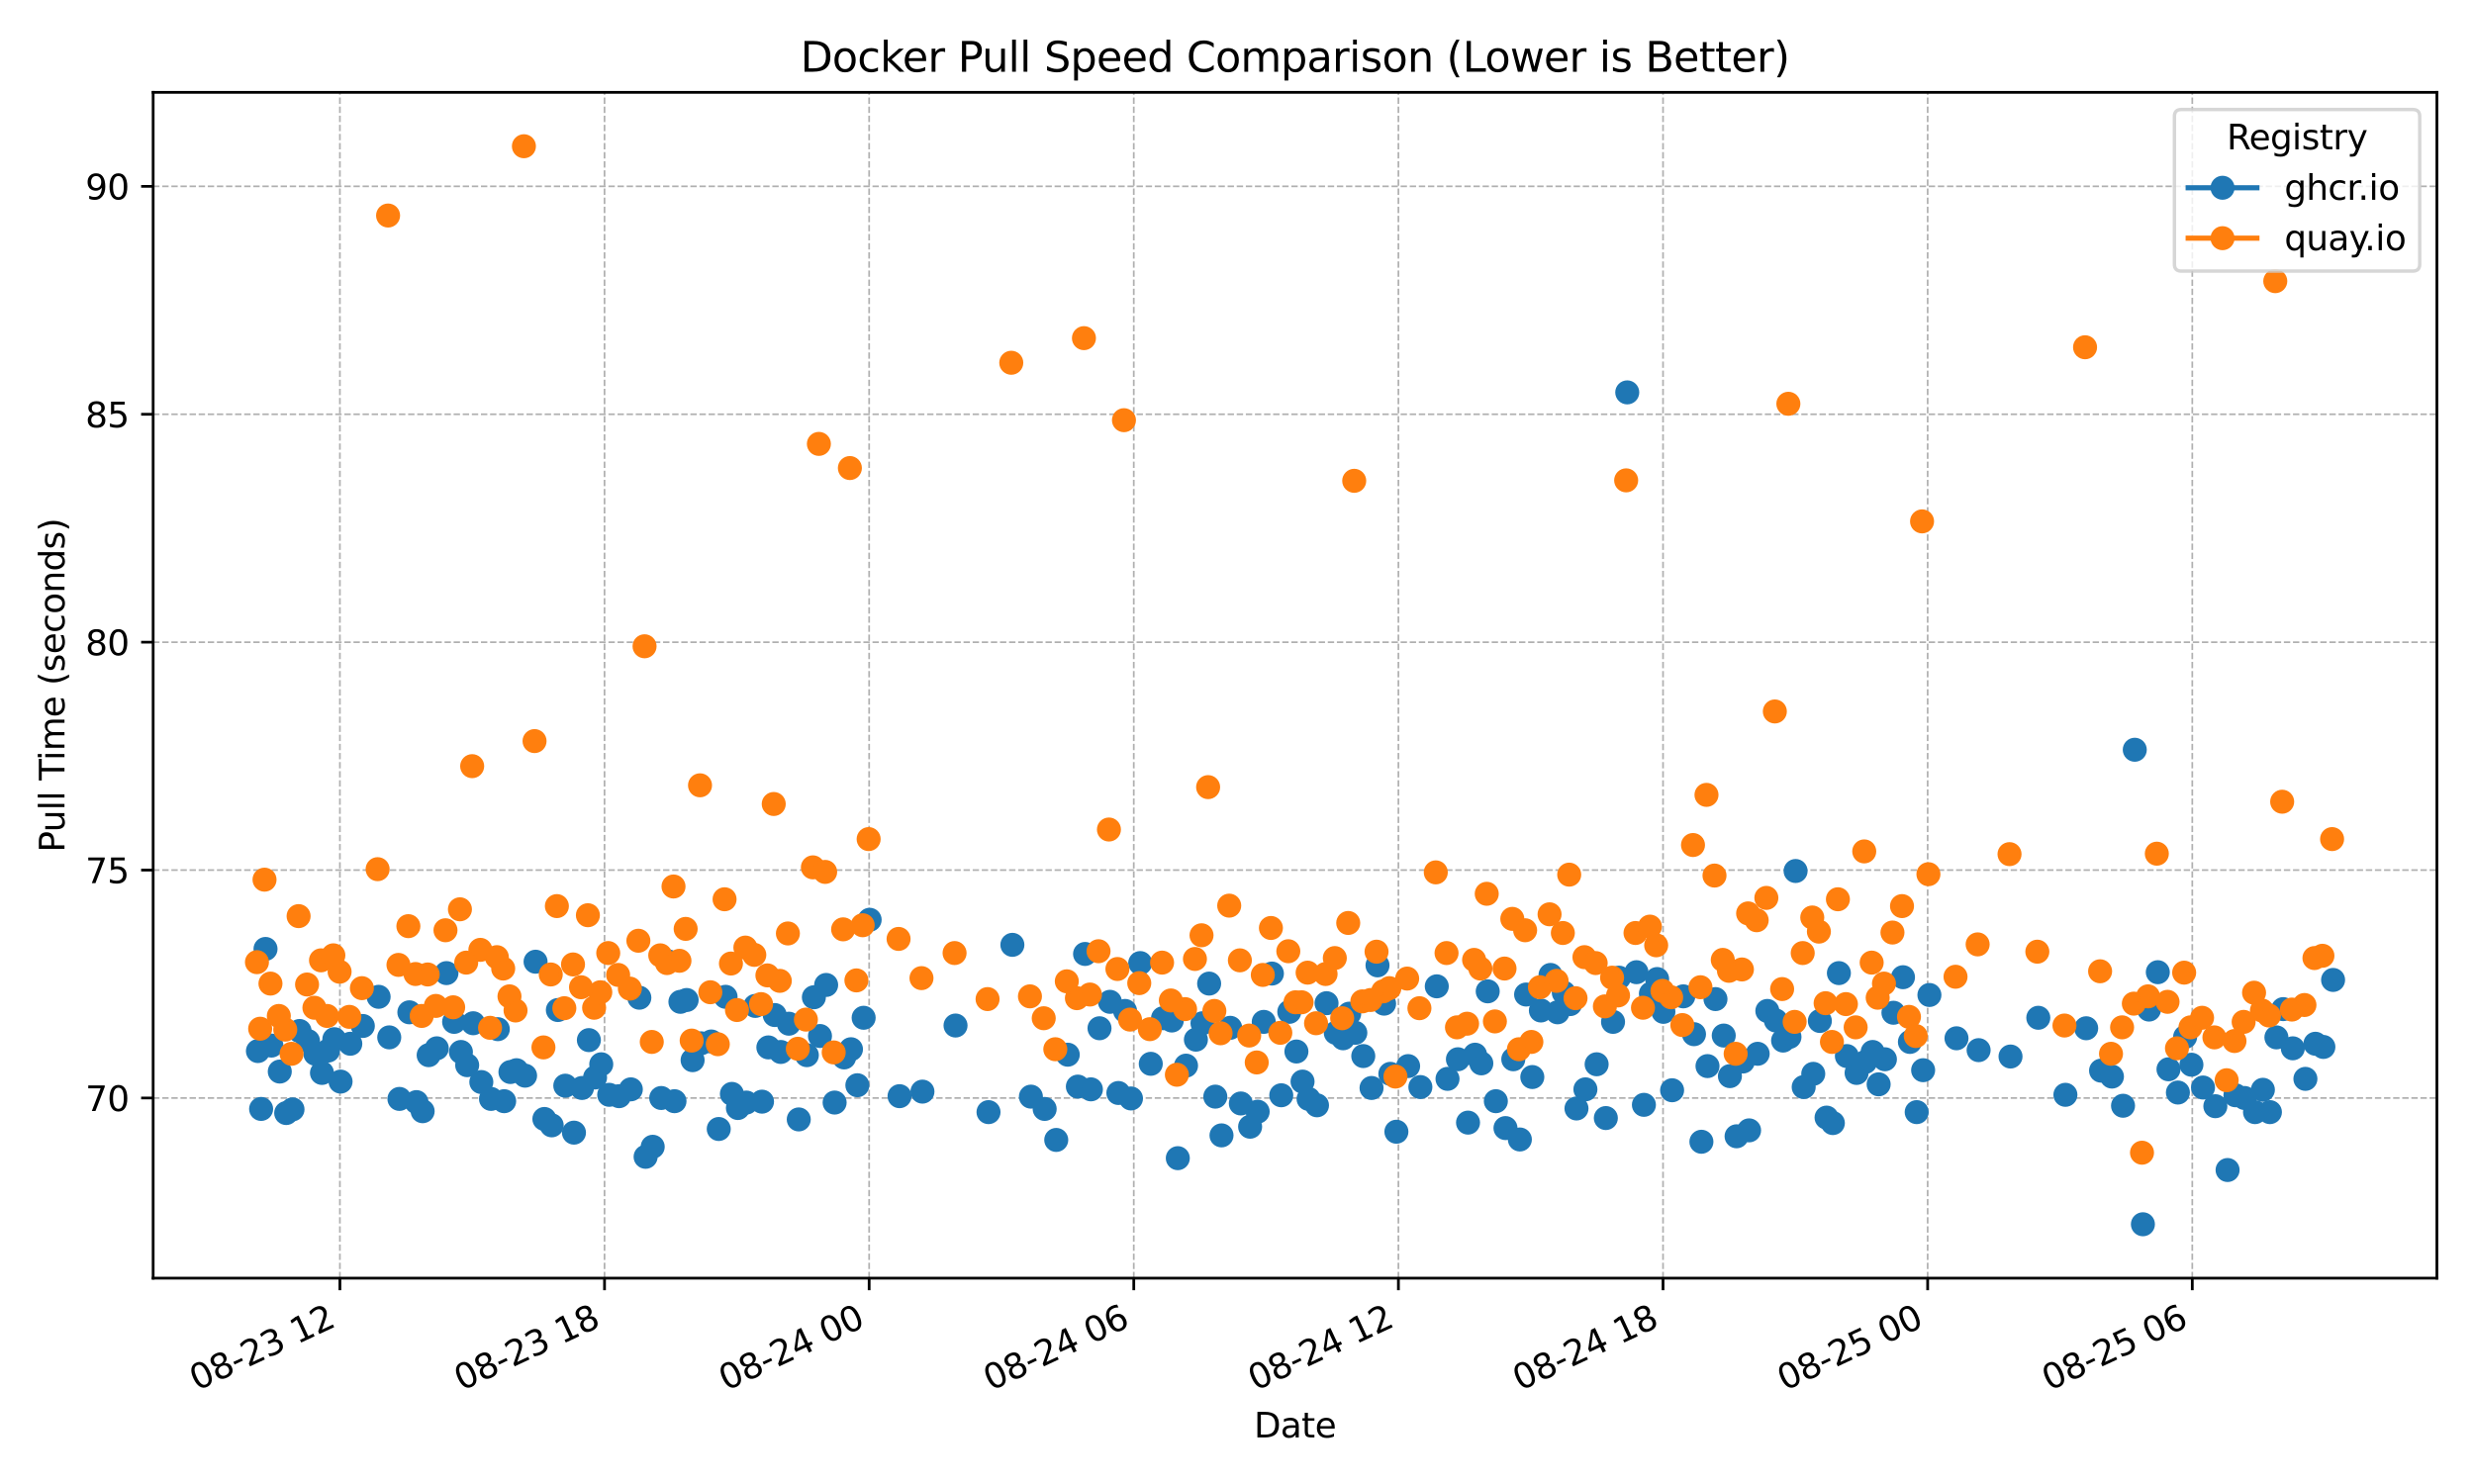 <?xml version="1.0" encoding="utf-8" standalone="no"?>
<!DOCTYPE svg PUBLIC "-//W3C//DTD SVG 1.1//EN"
  "http://www.w3.org/Graphics/SVG/1.1/DTD/svg11.dtd">
<svg xmlns:xlink="http://www.w3.org/1999/xlink" width="720pt" height="432pt" viewBox="0 0 720 432" xmlns="http://www.w3.org/2000/svg" version="1.1">
 <defs>
  <style type="text/css">*{stroke-linejoin: round; stroke-linecap: butt}</style>
 </defs>
 <g id="figure_1">
  <g id="patch_1">
   <path d="M 0 432 
L 720 432 
L 720 0 
L 0 0 
z
" style="fill: #ffffff"/>
  </g>
  <g id="axes_1">
   <g id="patch_2">
    <path d="M 44.57 372.081 
L 709.2 372.081 
L 709.2 26.88 
L 44.57 26.88 
z
" style="fill: #ffffff"/>
   </g>
   <g id="matplotlib.axis_1">
    <g id="xtick_1">
     <g id="line2d_1">
      <path d="M 98.919 372.081 
L 98.919 26.88 
" clip-path="url(#p8786f24628)" style="fill: none; stroke-dasharray: 1.85,0.8; stroke-dashoffset: 0; stroke: #b0b0b0; stroke-width: 0.5"/>
     </g>
     <g id="line2d_2">
      <defs>
       <path id="m527690e4c5" d="M 0 0 
L 0 3.5 
" style="stroke: #000000; stroke-width: 0.8"/>
      </defs>
      <g>
       <use xlink:href="#m527690e4c5" x="98.919" y="372.081" style="stroke: #000000; stroke-width: 0.8"/>
      </g>
     </g>
     <g id="text_1">
      <!-- 08-23 12 -->
      <g transform="translate(57.291 404.969) rotate(-25) scale(0.1 -0.1)">
       <defs>
        <path id="DejaVuSans-30" d="M 2034 4250 
Q 1547 4250 1301 3770 
Q 1056 3291 1056 2328 
Q 1056 1369 1301 889 
Q 1547 409 2034 409 
Q 2525 409 2770 889 
Q 3016 1369 3016 2328 
Q 3016 3291 2770 3770 
Q 2525 4250 2034 4250 
z
M 2034 4750 
Q 2819 4750 3233 4129 
Q 3647 3509 3647 2328 
Q 3647 1150 3233 529 
Q 2819 -91 2034 -91 
Q 1250 -91 836 529 
Q 422 1150 422 2328 
Q 422 3509 836 4129 
Q 1250 4750 2034 4750 
z
" transform="scale(0.016)"/>
        <path id="DejaVuSans-38" d="M 2034 2216 
Q 1584 2216 1326 1975 
Q 1069 1734 1069 1313 
Q 1069 891 1326 650 
Q 1584 409 2034 409 
Q 2484 409 2743 651 
Q 3003 894 3003 1313 
Q 3003 1734 2745 1975 
Q 2488 2216 2034 2216 
z
M 1403 2484 
Q 997 2584 770 2862 
Q 544 3141 544 3541 
Q 544 4100 942 4425 
Q 1341 4750 2034 4750 
Q 2731 4750 3128 4425 
Q 3525 4100 3525 3541 
Q 3525 3141 3298 2862 
Q 3072 2584 2669 2484 
Q 3125 2378 3379 2068 
Q 3634 1759 3634 1313 
Q 3634 634 3220 271 
Q 2806 -91 2034 -91 
Q 1263 -91 848 271 
Q 434 634 434 1313 
Q 434 1759 690 2068 
Q 947 2378 1403 2484 
z
M 1172 3481 
Q 1172 3119 1398 2916 
Q 1625 2713 2034 2713 
Q 2441 2713 2670 2916 
Q 2900 3119 2900 3481 
Q 2900 3844 2670 4047 
Q 2441 4250 2034 4250 
Q 1625 4250 1398 4047 
Q 1172 3844 1172 3481 
z
" transform="scale(0.016)"/>
        <path id="DejaVuSans-2d" d="M 313 2009 
L 1997 2009 
L 1997 1497 
L 313 1497 
L 313 2009 
z
" transform="scale(0.016)"/>
        <path id="DejaVuSans-32" d="M 1228 531 
L 3431 531 
L 3431 0 
L 469 0 
L 469 531 
Q 828 903 1448 1529 
Q 2069 2156 2228 2338 
Q 2531 2678 2651 2914 
Q 2772 3150 2772 3378 
Q 2772 3750 2511 3984 
Q 2250 4219 1831 4219 
Q 1534 4219 1204 4116 
Q 875 4013 500 3803 
L 500 4441 
Q 881 4594 1212 4672 
Q 1544 4750 1819 4750 
Q 2544 4750 2975 4387 
Q 3406 4025 3406 3419 
Q 3406 3131 3298 2873 
Q 3191 2616 2906 2266 
Q 2828 2175 2409 1742 
Q 1991 1309 1228 531 
z
" transform="scale(0.016)"/>
        <path id="DejaVuSans-33" d="M 2597 2516 
Q 3050 2419 3304 2112 
Q 3559 1806 3559 1356 
Q 3559 666 3084 287 
Q 2609 -91 1734 -91 
Q 1441 -91 1130 -33 
Q 819 25 488 141 
L 488 750 
Q 750 597 1062 519 
Q 1375 441 1716 441 
Q 2309 441 2620 675 
Q 2931 909 2931 1356 
Q 2931 1769 2642 2001 
Q 2353 2234 1838 2234 
L 1294 2234 
L 1294 2753 
L 1863 2753 
Q 2328 2753 2575 2939 
Q 2822 3125 2822 3475 
Q 2822 3834 2567 4026 
Q 2313 4219 1838 4219 
Q 1578 4219 1281 4162 
Q 984 4106 628 3988 
L 628 4550 
Q 988 4650 1302 4700 
Q 1616 4750 1894 4750 
Q 2613 4750 3031 4423 
Q 3450 4097 3450 3541 
Q 3450 3153 3228 2886 
Q 3006 2619 2597 2516 
z
" transform="scale(0.016)"/>
        <path id="DejaVuSans-20" transform="scale(0.016)"/>
        <path id="DejaVuSans-31" d="M 794 531 
L 1825 531 
L 1825 4091 
L 703 3866 
L 703 4441 
L 1819 4666 
L 2450 4666 
L 2450 531 
L 3481 531 
L 3481 0 
L 794 0 
L 794 531 
z
" transform="scale(0.016)"/>
       </defs>
       <use xlink:href="#DejaVuSans-30"/>
       <use xlink:href="#DejaVuSans-38" transform="translate(63.623 0)"/>
       <use xlink:href="#DejaVuSans-2d" transform="translate(127.246 0)"/>
       <use xlink:href="#DejaVuSans-32" transform="translate(163.33 0)"/>
       <use xlink:href="#DejaVuSans-33" transform="translate(226.953 0)"/>
       <use xlink:href="#DejaVuSans-20" transform="translate(290.576 0)"/>
       <use xlink:href="#DejaVuSans-31" transform="translate(322.363 0)"/>
       <use xlink:href="#DejaVuSans-32" transform="translate(385.986 0)"/>
      </g>
     </g>
    </g>
    <g id="xtick_2">
     <g id="line2d_3">
      <path d="M 175.932 372.081 
L 175.932 26.88 
" clip-path="url(#p8786f24628)" style="fill: none; stroke-dasharray: 1.85,0.8; stroke-dashoffset: 0; stroke: #b0b0b0; stroke-width: 0.5"/>
     </g>
     <g id="line2d_4">
      <g>
       <use xlink:href="#m527690e4c5" x="175.932" y="372.081" style="stroke: #000000; stroke-width: 0.8"/>
      </g>
     </g>
     <g id="text_2">
      <!-- 08-23 18 -->
      <g transform="translate(134.305 404.969) rotate(-25) scale(0.1 -0.1)">
       <use xlink:href="#DejaVuSans-30"/>
       <use xlink:href="#DejaVuSans-38" transform="translate(63.623 0)"/>
       <use xlink:href="#DejaVuSans-2d" transform="translate(127.246 0)"/>
       <use xlink:href="#DejaVuSans-32" transform="translate(163.33 0)"/>
       <use xlink:href="#DejaVuSans-33" transform="translate(226.953 0)"/>
       <use xlink:href="#DejaVuSans-20" transform="translate(290.576 0)"/>
       <use xlink:href="#DejaVuSans-31" transform="translate(322.363 0)"/>
       <use xlink:href="#DejaVuSans-38" transform="translate(385.986 0)"/>
      </g>
     </g>
    </g>
    <g id="xtick_3">
     <g id="line2d_5">
      <path d="M 252.946 372.081 
L 252.946 26.88 
" clip-path="url(#p8786f24628)" style="fill: none; stroke-dasharray: 1.85,0.8; stroke-dashoffset: 0; stroke: #b0b0b0; stroke-width: 0.5"/>
     </g>
     <g id="line2d_6">
      <g>
       <use xlink:href="#m527690e4c5" x="252.946" y="372.081" style="stroke: #000000; stroke-width: 0.8"/>
      </g>
     </g>
     <g id="text_3">
      <!-- 08-24 00 -->
      <g transform="translate(211.319 404.969) rotate(-25) scale(0.1 -0.1)">
       <defs>
        <path id="DejaVuSans-34" d="M 2419 4116 
L 825 1625 
L 2419 1625 
L 2419 4116 
z
M 2253 4666 
L 3047 4666 
L 3047 1625 
L 3713 1625 
L 3713 1100 
L 3047 1100 
L 3047 0 
L 2419 0 
L 2419 1100 
L 313 1100 
L 313 1709 
L 2253 4666 
z
" transform="scale(0.016)"/>
       </defs>
       <use xlink:href="#DejaVuSans-30"/>
       <use xlink:href="#DejaVuSans-38" transform="translate(63.623 0)"/>
       <use xlink:href="#DejaVuSans-2d" transform="translate(127.246 0)"/>
       <use xlink:href="#DejaVuSans-32" transform="translate(163.33 0)"/>
       <use xlink:href="#DejaVuSans-34" transform="translate(226.953 0)"/>
       <use xlink:href="#DejaVuSans-20" transform="translate(290.576 0)"/>
       <use xlink:href="#DejaVuSans-30" transform="translate(322.363 0)"/>
       <use xlink:href="#DejaVuSans-30" transform="translate(385.986 0)"/>
      </g>
     </g>
    </g>
    <g id="xtick_4">
     <g id="line2d_7">
      <path d="M 329.96 372.081 
L 329.96 26.88 
" clip-path="url(#p8786f24628)" style="fill: none; stroke-dasharray: 1.85,0.8; stroke-dashoffset: 0; stroke: #b0b0b0; stroke-width: 0.5"/>
     </g>
     <g id="line2d_8">
      <g>
       <use xlink:href="#m527690e4c5" x="329.96" y="372.081" style="stroke: #000000; stroke-width: 0.8"/>
      </g>
     </g>
     <g id="text_4">
      <!-- 08-24 06 -->
      <g transform="translate(288.333 404.969) rotate(-25) scale(0.1 -0.1)">
       <defs>
        <path id="DejaVuSans-36" d="M 2113 2584 
Q 1688 2584 1439 2293 
Q 1191 2003 1191 1497 
Q 1191 994 1439 701 
Q 1688 409 2113 409 
Q 2538 409 2786 701 
Q 3034 994 3034 1497 
Q 3034 2003 2786 2293 
Q 2538 2584 2113 2584 
z
M 3366 4563 
L 3366 3988 
Q 3128 4100 2886 4159 
Q 2644 4219 2406 4219 
Q 1781 4219 1451 3797 
Q 1122 3375 1075 2522 
Q 1259 2794 1537 2939 
Q 1816 3084 2150 3084 
Q 2853 3084 3261 2657 
Q 3669 2231 3669 1497 
Q 3669 778 3244 343 
Q 2819 -91 2113 -91 
Q 1303 -91 875 529 
Q 447 1150 447 2328 
Q 447 3434 972 4092 
Q 1497 4750 2381 4750 
Q 2619 4750 2861 4703 
Q 3103 4656 3366 4563 
z
" transform="scale(0.016)"/>
       </defs>
       <use xlink:href="#DejaVuSans-30"/>
       <use xlink:href="#DejaVuSans-38" transform="translate(63.623 0)"/>
       <use xlink:href="#DejaVuSans-2d" transform="translate(127.246 0)"/>
       <use xlink:href="#DejaVuSans-32" transform="translate(163.33 0)"/>
       <use xlink:href="#DejaVuSans-34" transform="translate(226.953 0)"/>
       <use xlink:href="#DejaVuSans-20" transform="translate(290.576 0)"/>
       <use xlink:href="#DejaVuSans-30" transform="translate(322.363 0)"/>
       <use xlink:href="#DejaVuSans-36" transform="translate(385.986 0)"/>
      </g>
     </g>
    </g>
    <g id="xtick_5">
     <g id="line2d_9">
      <path d="M 406.974 372.081 
L 406.974 26.88 
" clip-path="url(#p8786f24628)" style="fill: none; stroke-dasharray: 1.85,0.8; stroke-dashoffset: 0; stroke: #b0b0b0; stroke-width: 0.5"/>
     </g>
     <g id="line2d_10">
      <g>
       <use xlink:href="#m527690e4c5" x="406.974" y="372.081" style="stroke: #000000; stroke-width: 0.8"/>
      </g>
     </g>
     <g id="text_5">
      <!-- 08-24 12 -->
      <g transform="translate(365.347 404.969) rotate(-25) scale(0.1 -0.1)">
       <use xlink:href="#DejaVuSans-30"/>
       <use xlink:href="#DejaVuSans-38" transform="translate(63.623 0)"/>
       <use xlink:href="#DejaVuSans-2d" transform="translate(127.246 0)"/>
       <use xlink:href="#DejaVuSans-32" transform="translate(163.33 0)"/>
       <use xlink:href="#DejaVuSans-34" transform="translate(226.953 0)"/>
       <use xlink:href="#DejaVuSans-20" transform="translate(290.576 0)"/>
       <use xlink:href="#DejaVuSans-31" transform="translate(322.363 0)"/>
       <use xlink:href="#DejaVuSans-32" transform="translate(385.986 0)"/>
      </g>
     </g>
    </g>
    <g id="xtick_6">
     <g id="line2d_11">
      <path d="M 483.988 372.081 
L 483.988 26.88 
" clip-path="url(#p8786f24628)" style="fill: none; stroke-dasharray: 1.85,0.8; stroke-dashoffset: 0; stroke: #b0b0b0; stroke-width: 0.5"/>
     </g>
     <g id="line2d_12">
      <g>
       <use xlink:href="#m527690e4c5" x="483.988" y="372.081" style="stroke: #000000; stroke-width: 0.8"/>
      </g>
     </g>
     <g id="text_6">
      <!-- 08-24 18 -->
      <g transform="translate(442.36 404.969) rotate(-25) scale(0.1 -0.1)">
       <use xlink:href="#DejaVuSans-30"/>
       <use xlink:href="#DejaVuSans-38" transform="translate(63.623 0)"/>
       <use xlink:href="#DejaVuSans-2d" transform="translate(127.246 0)"/>
       <use xlink:href="#DejaVuSans-32" transform="translate(163.33 0)"/>
       <use xlink:href="#DejaVuSans-34" transform="translate(226.953 0)"/>
       <use xlink:href="#DejaVuSans-20" transform="translate(290.576 0)"/>
       <use xlink:href="#DejaVuSans-31" transform="translate(322.363 0)"/>
       <use xlink:href="#DejaVuSans-38" transform="translate(385.986 0)"/>
      </g>
     </g>
    </g>
    <g id="xtick_7">
     <g id="line2d_13">
      <path d="M 561.002 372.081 
L 561.002 26.88 
" clip-path="url(#p8786f24628)" style="fill: none; stroke-dasharray: 1.85,0.8; stroke-dashoffset: 0; stroke: #b0b0b0; stroke-width: 0.5"/>
     </g>
     <g id="line2d_14">
      <g>
       <use xlink:href="#m527690e4c5" x="561.002" y="372.081" style="stroke: #000000; stroke-width: 0.8"/>
      </g>
     </g>
     <g id="text_7">
      <!-- 08-25 00 -->
      <g transform="translate(519.374 404.969) rotate(-25) scale(0.1 -0.1)">
       <defs>
        <path id="DejaVuSans-35" d="M 691 4666 
L 3169 4666 
L 3169 4134 
L 1269 4134 
L 1269 2991 
Q 1406 3038 1543 3061 
Q 1681 3084 1819 3084 
Q 2600 3084 3056 2656 
Q 3513 2228 3513 1497 
Q 3513 744 3044 326 
Q 2575 -91 1722 -91 
Q 1428 -91 1123 -41 
Q 819 9 494 109 
L 494 744 
Q 775 591 1075 516 
Q 1375 441 1709 441 
Q 2250 441 2565 725 
Q 2881 1009 2881 1497 
Q 2881 1984 2565 2268 
Q 2250 2553 1709 2553 
Q 1456 2553 1204 2497 
Q 953 2441 691 2322 
L 691 4666 
z
" transform="scale(0.016)"/>
       </defs>
       <use xlink:href="#DejaVuSans-30"/>
       <use xlink:href="#DejaVuSans-38" transform="translate(63.623 0)"/>
       <use xlink:href="#DejaVuSans-2d" transform="translate(127.246 0)"/>
       <use xlink:href="#DejaVuSans-32" transform="translate(163.33 0)"/>
       <use xlink:href="#DejaVuSans-35" transform="translate(226.953 0)"/>
       <use xlink:href="#DejaVuSans-20" transform="translate(290.576 0)"/>
       <use xlink:href="#DejaVuSans-30" transform="translate(322.363 0)"/>
       <use xlink:href="#DejaVuSans-30" transform="translate(385.986 0)"/>
      </g>
     </g>
    </g>
    <g id="xtick_8">
     <g id="line2d_15">
      <path d="M 638.015 372.081 
L 638.015 26.88 
" clip-path="url(#p8786f24628)" style="fill: none; stroke-dasharray: 1.85,0.8; stroke-dashoffset: 0; stroke: #b0b0b0; stroke-width: 0.5"/>
     </g>
     <g id="line2d_16">
      <g>
       <use xlink:href="#m527690e4c5" x="638.015" y="372.081" style="stroke: #000000; stroke-width: 0.8"/>
      </g>
     </g>
     <g id="text_8">
      <!-- 08-25 06 -->
      <g transform="translate(596.388 404.969) rotate(-25) scale(0.1 -0.1)">
       <use xlink:href="#DejaVuSans-30"/>
       <use xlink:href="#DejaVuSans-38" transform="translate(63.623 0)"/>
       <use xlink:href="#DejaVuSans-2d" transform="translate(127.246 0)"/>
       <use xlink:href="#DejaVuSans-32" transform="translate(163.33 0)"/>
       <use xlink:href="#DejaVuSans-35" transform="translate(226.953 0)"/>
       <use xlink:href="#DejaVuSans-20" transform="translate(290.576 0)"/>
       <use xlink:href="#DejaVuSans-30" transform="translate(322.363 0)"/>
       <use xlink:href="#DejaVuSans-36" transform="translate(385.986 0)"/>
      </g>
     </g>
    </g>
    <g id="text_9">
     <!-- Date -->
     <g transform="translate(364.934 418.452) scale(0.1 -0.1)">
      <defs>
       <path id="DejaVuSans-44" d="M 1259 4147 
L 1259 519 
L 2022 519 
Q 2988 519 3436 956 
Q 3884 1394 3884 2338 
Q 3884 3275 3436 3711 
Q 2988 4147 2022 4147 
L 1259 4147 
z
M 628 4666 
L 1925 4666 
Q 3281 4666 3915 4102 
Q 4550 3538 4550 2338 
Q 4550 1131 3912 565 
Q 3275 0 1925 0 
L 628 0 
L 628 4666 
z
" transform="scale(0.016)"/>
       <path id="DejaVuSans-61" d="M 2194 1759 
Q 1497 1759 1228 1600 
Q 959 1441 959 1056 
Q 959 750 1161 570 
Q 1363 391 1709 391 
Q 2188 391 2477 730 
Q 2766 1069 2766 1631 
L 2766 1759 
L 2194 1759 
z
M 3341 1997 
L 3341 0 
L 2766 0 
L 2766 531 
Q 2569 213 2275 61 
Q 1981 -91 1556 -91 
Q 1019 -91 701 211 
Q 384 513 384 1019 
Q 384 1609 779 1909 
Q 1175 2209 1959 2209 
L 2766 2209 
L 2766 2266 
Q 2766 2663 2505 2880 
Q 2244 3097 1772 3097 
Q 1472 3097 1187 3025 
Q 903 2953 641 2809 
L 641 3341 
Q 956 3463 1253 3523 
Q 1550 3584 1831 3584 
Q 2591 3584 2966 3190 
Q 3341 2797 3341 1997 
z
" transform="scale(0.016)"/>
       <path id="DejaVuSans-74" d="M 1172 4494 
L 1172 3500 
L 2356 3500 
L 2356 3053 
L 1172 3053 
L 1172 1153 
Q 1172 725 1289 603 
Q 1406 481 1766 481 
L 2356 481 
L 2356 0 
L 1766 0 
Q 1100 0 847 248 
Q 594 497 594 1153 
L 594 3053 
L 172 3053 
L 172 3500 
L 594 3500 
L 594 4494 
L 1172 4494 
z
" transform="scale(0.016)"/>
       <path id="DejaVuSans-65" d="M 3597 1894 
L 3597 1613 
L 953 1613 
Q 991 1019 1311 708 
Q 1631 397 2203 397 
Q 2534 397 2845 478 
Q 3156 559 3463 722 
L 3463 178 
Q 3153 47 2828 -22 
Q 2503 -91 2169 -91 
Q 1331 -91 842 396 
Q 353 884 353 1716 
Q 353 2575 817 3079 
Q 1281 3584 2069 3584 
Q 2775 3584 3186 3129 
Q 3597 2675 3597 1894 
z
M 3022 2063 
Q 3016 2534 2758 2815 
Q 2500 3097 2075 3097 
Q 1594 3097 1305 2825 
Q 1016 2553 972 2059 
L 3022 2063 
z
" transform="scale(0.016)"/>
      </defs>
      <use xlink:href="#DejaVuSans-44"/>
      <use xlink:href="#DejaVuSans-61" transform="translate(77.002 0)"/>
      <use xlink:href="#DejaVuSans-74" transform="translate(138.281 0)"/>
      <use xlink:href="#DejaVuSans-65" transform="translate(177.49 0)"/>
     </g>
    </g>
   </g>
   <g id="matplotlib.axis_2">
    <g id="ytick_1">
     <g id="line2d_17">
      <path d="M 44.57 319.634 
L 709.2 319.634 
" clip-path="url(#p8786f24628)" style="fill: none; stroke-dasharray: 1.85,0.8; stroke-dashoffset: 0; stroke: #b0b0b0; stroke-width: 0.5"/>
     </g>
     <g id="line2d_18">
      <defs>
       <path id="m5809edaec4" d="M 0 0 
L -3.5 0 
" style="stroke: #000000; stroke-width: 0.8"/>
      </defs>
      <g>
       <use xlink:href="#m5809edaec4" x="44.57" y="319.634" style="stroke: #000000; stroke-width: 0.8"/>
      </g>
     </g>
     <g id="text_10">
      <!-- 70 -->
      <g transform="translate(24.845 323.433) scale(0.1 -0.1)">
       <defs>
        <path id="DejaVuSans-37" d="M 525 4666 
L 3525 4666 
L 3525 4397 
L 1831 0 
L 1172 0 
L 2766 4134 
L 525 4134 
L 525 4666 
z
" transform="scale(0.016)"/>
       </defs>
       <use xlink:href="#DejaVuSans-37"/>
       <use xlink:href="#DejaVuSans-30" transform="translate(63.623 0)"/>
      </g>
     </g>
    </g>
    <g id="ytick_2">
     <g id="line2d_19">
      <path d="M 44.57 253.287 
L 709.2 253.287 
" clip-path="url(#p8786f24628)" style="fill: none; stroke-dasharray: 1.85,0.8; stroke-dashoffset: 0; stroke: #b0b0b0; stroke-width: 0.5"/>
     </g>
     <g id="line2d_20">
      <g>
       <use xlink:href="#m5809edaec4" x="44.57" y="253.287" style="stroke: #000000; stroke-width: 0.8"/>
      </g>
     </g>
     <g id="text_11">
      <!-- 75 -->
      <g transform="translate(24.845 257.087) scale(0.1 -0.1)">
       <use xlink:href="#DejaVuSans-37"/>
       <use xlink:href="#DejaVuSans-35" transform="translate(63.623 0)"/>
      </g>
     </g>
    </g>
    <g id="ytick_3">
     <g id="line2d_21">
      <path d="M 44.57 186.941 
L 709.2 186.941 
" clip-path="url(#p8786f24628)" style="fill: none; stroke-dasharray: 1.85,0.8; stroke-dashoffset: 0; stroke: #b0b0b0; stroke-width: 0.5"/>
     </g>
     <g id="line2d_22">
      <g>
       <use xlink:href="#m5809edaec4" x="44.57" y="186.941" style="stroke: #000000; stroke-width: 0.8"/>
      </g>
     </g>
     <g id="text_12">
      <!-- 80 -->
      <g transform="translate(24.845 190.74) scale(0.1 -0.1)">
       <use xlink:href="#DejaVuSans-38"/>
       <use xlink:href="#DejaVuSans-30" transform="translate(63.623 0)"/>
      </g>
     </g>
    </g>
    <g id="ytick_4">
     <g id="line2d_23">
      <path d="M 44.57 120.594 
L 709.2 120.594 
" clip-path="url(#p8786f24628)" style="fill: none; stroke-dasharray: 1.85,0.8; stroke-dashoffset: 0; stroke: #b0b0b0; stroke-width: 0.5"/>
     </g>
     <g id="line2d_24">
      <g>
       <use xlink:href="#m5809edaec4" x="44.57" y="120.594" style="stroke: #000000; stroke-width: 0.8"/>
      </g>
     </g>
     <g id="text_13">
      <!-- 85 -->
      <g transform="translate(24.845 124.394) scale(0.1 -0.1)">
       <use xlink:href="#DejaVuSans-38"/>
       <use xlink:href="#DejaVuSans-35" transform="translate(63.623 0)"/>
      </g>
     </g>
    </g>
    <g id="ytick_5">
     <g id="line2d_25">
      <path d="M 44.57 54.248 
L 709.2 54.248 
" clip-path="url(#p8786f24628)" style="fill: none; stroke-dasharray: 1.85,0.8; stroke-dashoffset: 0; stroke: #b0b0b0; stroke-width: 0.5"/>
     </g>
     <g id="line2d_26">
      <g>
       <use xlink:href="#m5809edaec4" x="44.57" y="54.248" style="stroke: #000000; stroke-width: 0.8"/>
      </g>
     </g>
     <g id="text_14">
      <!-- 90 -->
      <g transform="translate(24.845 58.047) scale(0.1 -0.1)">
       <defs>
        <path id="DejaVuSans-39" d="M 703 97 
L 703 672 
Q 941 559 1184 500 
Q 1428 441 1663 441 
Q 2288 441 2617 861 
Q 2947 1281 2994 2138 
Q 2813 1869 2534 1725 
Q 2256 1581 1919 1581 
Q 1219 1581 811 2004 
Q 403 2428 403 3163 
Q 403 3881 828 4315 
Q 1253 4750 1959 4750 
Q 2769 4750 3195 4129 
Q 3622 3509 3622 2328 
Q 3622 1225 3098 567 
Q 2575 -91 1691 -91 
Q 1453 -91 1209 -44 
Q 966 3 703 97 
z
M 1959 2075 
Q 2384 2075 2632 2365 
Q 2881 2656 2881 3163 
Q 2881 3666 2632 3958 
Q 2384 4250 1959 4250 
Q 1534 4250 1286 3958 
Q 1038 3666 1038 3163 
Q 1038 2656 1286 2365 
Q 1534 2075 1959 2075 
z
" transform="scale(0.016)"/>
       </defs>
       <use xlink:href="#DejaVuSans-39"/>
       <use xlink:href="#DejaVuSans-30" transform="translate(63.623 0)"/>
      </g>
     </g>
    </g>
    <g id="text_15">
     <!-- Pull Time (seconds) -->
     <g transform="translate(18.765 248.105) rotate(-90) scale(0.1 -0.1)">
      <defs>
       <path id="DejaVuSans-50" d="M 1259 4147 
L 1259 2394 
L 2053 2394 
Q 2494 2394 2734 2622 
Q 2975 2850 2975 3272 
Q 2975 3691 2734 3919 
Q 2494 4147 2053 4147 
L 1259 4147 
z
M 628 4666 
L 2053 4666 
Q 2838 4666 3239 4311 
Q 3641 3956 3641 3272 
Q 3641 2581 3239 2228 
Q 2838 1875 2053 1875 
L 1259 1875 
L 1259 0 
L 628 0 
L 628 4666 
z
" transform="scale(0.016)"/>
       <path id="DejaVuSans-75" d="M 544 1381 
L 544 3500 
L 1119 3500 
L 1119 1403 
Q 1119 906 1312 657 
Q 1506 409 1894 409 
Q 2359 409 2629 706 
Q 2900 1003 2900 1516 
L 2900 3500 
L 3475 3500 
L 3475 0 
L 2900 0 
L 2900 538 
Q 2691 219 2414 64 
Q 2138 -91 1772 -91 
Q 1169 -91 856 284 
Q 544 659 544 1381 
z
M 1991 3584 
L 1991 3584 
z
" transform="scale(0.016)"/>
       <path id="DejaVuSans-6c" d="M 603 4863 
L 1178 4863 
L 1178 0 
L 603 0 
L 603 4863 
z
" transform="scale(0.016)"/>
       <path id="DejaVuSans-54" d="M -19 4666 
L 3928 4666 
L 3928 4134 
L 2272 4134 
L 2272 0 
L 1638 0 
L 1638 4134 
L -19 4134 
L -19 4666 
z
" transform="scale(0.016)"/>
       <path id="DejaVuSans-69" d="M 603 3500 
L 1178 3500 
L 1178 0 
L 603 0 
L 603 3500 
z
M 603 4863 
L 1178 4863 
L 1178 4134 
L 603 4134 
L 603 4863 
z
" transform="scale(0.016)"/>
       <path id="DejaVuSans-6d" d="M 3328 2828 
Q 3544 3216 3844 3400 
Q 4144 3584 4550 3584 
Q 5097 3584 5394 3201 
Q 5691 2819 5691 2113 
L 5691 0 
L 5113 0 
L 5113 2094 
Q 5113 2597 4934 2840 
Q 4756 3084 4391 3084 
Q 3944 3084 3684 2787 
Q 3425 2491 3425 1978 
L 3425 0 
L 2847 0 
L 2847 2094 
Q 2847 2600 2669 2842 
Q 2491 3084 2119 3084 
Q 1678 3084 1418 2786 
Q 1159 2488 1159 1978 
L 1159 0 
L 581 0 
L 581 3500 
L 1159 3500 
L 1159 2956 
Q 1356 3278 1631 3431 
Q 1906 3584 2284 3584 
Q 2666 3584 2933 3390 
Q 3200 3197 3328 2828 
z
" transform="scale(0.016)"/>
       <path id="DejaVuSans-28" d="M 1984 4856 
Q 1566 4138 1362 3434 
Q 1159 2731 1159 2009 
Q 1159 1288 1364 580 
Q 1569 -128 1984 -844 
L 1484 -844 
Q 1016 -109 783 600 
Q 550 1309 550 2009 
Q 550 2706 781 3412 
Q 1013 4119 1484 4856 
L 1984 4856 
z
" transform="scale(0.016)"/>
       <path id="DejaVuSans-73" d="M 2834 3397 
L 2834 2853 
Q 2591 2978 2328 3040 
Q 2066 3103 1784 3103 
Q 1356 3103 1142 2972 
Q 928 2841 928 2578 
Q 928 2378 1081 2264 
Q 1234 2150 1697 2047 
L 1894 2003 
Q 2506 1872 2764 1633 
Q 3022 1394 3022 966 
Q 3022 478 2636 193 
Q 2250 -91 1575 -91 
Q 1294 -91 989 -36 
Q 684 19 347 128 
L 347 722 
Q 666 556 975 473 
Q 1284 391 1588 391 
Q 1994 391 2212 530 
Q 2431 669 2431 922 
Q 2431 1156 2273 1281 
Q 2116 1406 1581 1522 
L 1381 1569 
Q 847 1681 609 1914 
Q 372 2147 372 2553 
Q 372 3047 722 3315 
Q 1072 3584 1716 3584 
Q 2034 3584 2315 3537 
Q 2597 3491 2834 3397 
z
" transform="scale(0.016)"/>
       <path id="DejaVuSans-63" d="M 3122 3366 
L 3122 2828 
Q 2878 2963 2633 3030 
Q 2388 3097 2138 3097 
Q 1578 3097 1268 2742 
Q 959 2388 959 1747 
Q 959 1106 1268 751 
Q 1578 397 2138 397 
Q 2388 397 2633 464 
Q 2878 531 3122 666 
L 3122 134 
Q 2881 22 2623 -34 
Q 2366 -91 2075 -91 
Q 1284 -91 818 406 
Q 353 903 353 1747 
Q 353 2603 823 3093 
Q 1294 3584 2113 3584 
Q 2378 3584 2631 3529 
Q 2884 3475 3122 3366 
z
" transform="scale(0.016)"/>
       <path id="DejaVuSans-6f" d="M 1959 3097 
Q 1497 3097 1228 2736 
Q 959 2375 959 1747 
Q 959 1119 1226 758 
Q 1494 397 1959 397 
Q 2419 397 2687 759 
Q 2956 1122 2956 1747 
Q 2956 2369 2687 2733 
Q 2419 3097 1959 3097 
z
M 1959 3584 
Q 2709 3584 3137 3096 
Q 3566 2609 3566 1747 
Q 3566 888 3137 398 
Q 2709 -91 1959 -91 
Q 1206 -91 779 398 
Q 353 888 353 1747 
Q 353 2609 779 3096 
Q 1206 3584 1959 3584 
z
" transform="scale(0.016)"/>
       <path id="DejaVuSans-6e" d="M 3513 2113 
L 3513 0 
L 2938 0 
L 2938 2094 
Q 2938 2591 2744 2837 
Q 2550 3084 2163 3084 
Q 1697 3084 1428 2787 
Q 1159 2491 1159 1978 
L 1159 0 
L 581 0 
L 581 3500 
L 1159 3500 
L 1159 2956 
Q 1366 3272 1645 3428 
Q 1925 3584 2291 3584 
Q 2894 3584 3203 3211 
Q 3513 2838 3513 2113 
z
" transform="scale(0.016)"/>
       <path id="DejaVuSans-64" d="M 2906 2969 
L 2906 4863 
L 3481 4863 
L 3481 0 
L 2906 0 
L 2906 525 
Q 2725 213 2448 61 
Q 2172 -91 1784 -91 
Q 1150 -91 751 415 
Q 353 922 353 1747 
Q 353 2572 751 3078 
Q 1150 3584 1784 3584 
Q 2172 3584 2448 3432 
Q 2725 3281 2906 2969 
z
M 947 1747 
Q 947 1113 1208 752 
Q 1469 391 1925 391 
Q 2381 391 2643 752 
Q 2906 1113 2906 1747 
Q 2906 2381 2643 2742 
Q 2381 3103 1925 3103 
Q 1469 3103 1208 2742 
Q 947 2381 947 1747 
z
" transform="scale(0.016)"/>
       <path id="DejaVuSans-29" d="M 513 4856 
L 1013 4856 
Q 1481 4119 1714 3412 
Q 1947 2706 1947 2009 
Q 1947 1309 1714 600 
Q 1481 -109 1013 -844 
L 513 -844 
Q 928 -128 1133 580 
Q 1338 1288 1338 2009 
Q 1338 2731 1133 3434 
Q 928 4138 513 4856 
z
" transform="scale(0.016)"/>
      </defs>
      <use xlink:href="#DejaVuSans-50"/>
      <use xlink:href="#DejaVuSans-75" transform="translate(58.553 0)"/>
      <use xlink:href="#DejaVuSans-6c" transform="translate(121.932 0)"/>
      <use xlink:href="#DejaVuSans-6c" transform="translate(149.715 0)"/>
      <use xlink:href="#DejaVuSans-20" transform="translate(177.498 0)"/>
      <use xlink:href="#DejaVuSans-54" transform="translate(209.285 0)"/>
      <use xlink:href="#DejaVuSans-69" transform="translate(267.244 0)"/>
      <use xlink:href="#DejaVuSans-6d" transform="translate(295.027 0)"/>
      <use xlink:href="#DejaVuSans-65" transform="translate(392.439 0)"/>
      <use xlink:href="#DejaVuSans-20" transform="translate(453.963 0)"/>
      <use xlink:href="#DejaVuSans-28" transform="translate(485.75 0)"/>
      <use xlink:href="#DejaVuSans-73" transform="translate(524.764 0)"/>
      <use xlink:href="#DejaVuSans-65" transform="translate(576.863 0)"/>
      <use xlink:href="#DejaVuSans-63" transform="translate(638.387 0)"/>
      <use xlink:href="#DejaVuSans-6f" transform="translate(693.367 0)"/>
      <use xlink:href="#DejaVuSans-6e" transform="translate(754.549 0)"/>
      <use xlink:href="#DejaVuSans-64" transform="translate(817.928 0)"/>
      <use xlink:href="#DejaVuSans-73" transform="translate(881.404 0)"/>
      <use xlink:href="#DejaVuSans-29" transform="translate(933.504 0)"/>
     </g>
    </g>
   </g>
   <g id="line2d_27">
    <path d="M 678.99 285.266 
" clip-path="url(#p8786f24628)" style="fill: none; stroke: #1f77b4; stroke-width: 1.5; stroke-linecap: square"/>
    <defs>
     <path id="m4199485fd6" d="M 0 3 
C 0.796 3 1.559 2.684 2.121 2.121 
C 2.684 1.559 3 0.796 3 0 
C 3 -0.796 2.684 -1.559 2.121 -2.121 
C 1.559 -2.684 0.796 -3 0 -3 
C -0.796 -3 -1.559 -2.684 -2.121 -2.121 
C -2.684 -1.559 -3 -0.796 -3 0 
C -3 0.796 -2.684 1.559 -2.121 2.121 
C -1.559 2.684 -0.796 3 0 3 
z
" style="stroke: #1f77b4"/>
    </defs>
    <g clip-path="url(#p8786f24628)">
     <use xlink:href="#m4199485fd6" x="75.062" y="305.966" style="fill: #1f77b4; stroke: #1f77b4"/>
     <use xlink:href="#m4199485fd6" x="75.989" y="322.818" style="fill: #1f77b4; stroke: #1f77b4"/>
     <use xlink:href="#m4199485fd6" x="77.273" y="276.243" style="fill: #1f77b4; stroke: #1f77b4"/>
     <use xlink:href="#m4199485fd6" x="78.991" y="304.374" style="fill: #1f77b4; stroke: #1f77b4"/>
     <use xlink:href="#m4199485fd6" x="81.423" y="311.938" style="fill: #1f77b4; stroke: #1f77b4"/>
     <use xlink:href="#m4199485fd6" x="83.291" y="324.013" style="fill: #1f77b4; stroke: #1f77b4"/>
     <use xlink:href="#m4199485fd6" x="85.127" y="322.951" style="fill: #1f77b4; stroke: #1f77b4"/>
     <use xlink:href="#m4199485fd6" x="87.185" y="300.128" style="fill: #1f77b4; stroke: #1f77b4"/>
     <use xlink:href="#m4199485fd6" x="89.641" y="303.047" style="fill: #1f77b4; stroke: #1f77b4"/>
     <use xlink:href="#m4199485fd6" x="91.781" y="306.763" style="fill: #1f77b4; stroke: #1f77b4"/>
     <use xlink:href="#m4199485fd6" x="93.702" y="312.336" style="fill: #1f77b4; stroke: #1f77b4"/>
     <use xlink:href="#m4199485fd6" x="95.474" y="305.834" style="fill: #1f77b4; stroke: #1f77b4"/>
     <use xlink:href="#m4199485fd6" x="97.3" y="302.516" style="fill: #1f77b4; stroke: #1f77b4"/>
     <use xlink:href="#m4199485fd6" x="99.115" y="314.857" style="fill: #1f77b4; stroke: #1f77b4"/>
     <use xlink:href="#m4199485fd6" x="101.946" y="303.843" style="fill: #1f77b4; stroke: #1f77b4"/>
     <use xlink:href="#m4199485fd6" x="105.597" y="298.668" style="fill: #1f77b4; stroke: #1f77b4"/>
     <use xlink:href="#m4199485fd6" x="110.189" y="290.176" style="fill: #1f77b4; stroke: #1f77b4"/>
     <use xlink:href="#m4199485fd6" x="113.28" y="301.986" style="fill: #1f77b4; stroke: #1f77b4"/>
     <use xlink:href="#m4199485fd6" x="116.243" y="319.899" style="fill: #1f77b4; stroke: #1f77b4"/>
     <use xlink:href="#m4199485fd6" x="119.131" y="294.688" style="fill: #1f77b4; stroke: #1f77b4"/>
     <use xlink:href="#m4199485fd6" x="121.199" y="320.828" style="fill: #1f77b4; stroke: #1f77b4"/>
     <use xlink:href="#m4199485fd6" x="123" y="323.482" style="fill: #1f77b4; stroke: #1f77b4"/>
     <use xlink:href="#m4199485fd6" x="124.75" y="307.161" style="fill: #1f77b4; stroke: #1f77b4"/>
     <use xlink:href="#m4199485fd6" x="127.118" y="305.17" style="fill: #1f77b4; stroke: #1f77b4"/>
     <use xlink:href="#m4199485fd6" x="129.931" y="283.276" style="fill: #1f77b4; stroke: #1f77b4"/>
     <use xlink:href="#m4199485fd6" x="132.163" y="297.474" style="fill: #1f77b4; stroke: #1f77b4"/>
     <use xlink:href="#m4199485fd6" x="134.138" y="306.232" style="fill: #1f77b4; stroke: #1f77b4"/>
     <use xlink:href="#m4199485fd6" x="135.96" y="310.08" style="fill: #1f77b4; stroke: #1f77b4"/>
     <use xlink:href="#m4199485fd6" x="137.711" y="297.872" style="fill: #1f77b4; stroke: #1f77b4"/>
     <use xlink:href="#m4199485fd6" x="140.078" y="314.99" style="fill: #1f77b4; stroke: #1f77b4"/>
     <use xlink:href="#m4199485fd6" x="142.895" y="319.899" style="fill: #1f77b4; stroke: #1f77b4"/>
     <use xlink:href="#m4199485fd6" x="144.877" y="299.597" style="fill: #1f77b4; stroke: #1f77b4"/>
     <use xlink:href="#m4199485fd6" x="146.724" y="320.563" style="fill: #1f77b4; stroke: #1f77b4"/>
     <use xlink:href="#m4199485fd6" x="148.55" y="312.07" style="fill: #1f77b4; stroke: #1f77b4"/>
     <use xlink:href="#m4199485fd6" x="150.315" y="311.54" style="fill: #1f77b4; stroke: #1f77b4"/>
     <use xlink:href="#m4199485fd6" x="152.814" y="313.132" style="fill: #1f77b4; stroke: #1f77b4"/>
     <use xlink:href="#m4199485fd6" x="155.866" y="279.959" style="fill: #1f77b4; stroke: #1f77b4"/>
     <use xlink:href="#m4199485fd6" x="158.43" y="325.738" style="fill: #1f77b4; stroke: #1f77b4"/>
     <use xlink:href="#m4199485fd6" x="160.562" y="327.595" style="fill: #1f77b4; stroke: #1f77b4"/>
     <use xlink:href="#m4199485fd6" x="162.352" y="294.024" style="fill: #1f77b4; stroke: #1f77b4"/>
     <use xlink:href="#m4199485fd6" x="164.516" y="316.051" style="fill: #1f77b4; stroke: #1f77b4"/>
     <use xlink:href="#m4199485fd6" x="167.04" y="329.718" style="fill: #1f77b4; stroke: #1f77b4"/>
     <use xlink:href="#m4199485fd6" x="169.372" y="316.715" style="fill: #1f77b4; stroke: #1f77b4"/>
     <use xlink:href="#m4199485fd6" x="171.379" y="302.782" style="fill: #1f77b4; stroke: #1f77b4"/>
     <use xlink:href="#m4199485fd6" x="173.18" y="313.663" style="fill: #1f77b4; stroke: #1f77b4"/>
     <use xlink:href="#m4199485fd6" x="174.98" y="309.815" style="fill: #1f77b4; stroke: #1f77b4"/>
     <use xlink:href="#m4199485fd6" x="177.294" y="318.705" style="fill: #1f77b4; stroke: #1f77b4"/>
     <use xlink:href="#m4199485fd6" x="180.172" y="319.103" style="fill: #1f77b4; stroke: #1f77b4"/>
     <use xlink:href="#m4199485fd6" x="183.587" y="317.113" style="fill: #1f77b4; stroke: #1f77b4"/>
     <use xlink:href="#m4199485fd6" x="186.069" y="290.441" style="fill: #1f77b4; stroke: #1f77b4"/>
     <use xlink:href="#m4199485fd6" x="187.891" y="336.751" style="fill: #1f77b4; stroke: #1f77b4"/>
     <use xlink:href="#m4199485fd6" x="189.955" y="333.832" style="fill: #1f77b4; stroke: #1f77b4"/>
     <use xlink:href="#m4199485fd6" x="192.433" y="319.634" style="fill: #1f77b4; stroke: #1f77b4"/>
     <use xlink:href="#m4199485fd6" x="194.384" y="279.826" style="fill: #1f77b4; stroke: #1f77b4"/>
     <use xlink:href="#m4199485fd6" x="196.295" y="320.563" style="fill: #1f77b4; stroke: #1f77b4"/>
     <use xlink:href="#m4199485fd6" x="198.02" y="291.636" style="fill: #1f77b4; stroke: #1f77b4"/>
     <use xlink:href="#m4199485fd6" x="199.832" y="291.105" style="fill: #1f77b4; stroke: #1f77b4"/>
     <use xlink:href="#m4199485fd6" x="201.568" y="308.62" style="fill: #1f77b4; stroke: #1f77b4"/>
     <use xlink:href="#m4199485fd6" x="204.017" y="303.711" style="fill: #1f77b4; stroke: #1f77b4"/>
     <use xlink:href="#m4199485fd6" x="207.005" y="303.18" style="fill: #1f77b4; stroke: #1f77b4"/>
     <use xlink:href="#m4199485fd6" x="209.173" y="328.657" style="fill: #1f77b4; stroke: #1f77b4"/>
     <use xlink:href="#m4199485fd6" x="211.159" y="290.176" style="fill: #1f77b4; stroke: #1f77b4"/>
     <use xlink:href="#m4199485fd6" x="213.002" y="318.44" style="fill: #1f77b4; stroke: #1f77b4"/>
     <use xlink:href="#m4199485fd6" x="214.75" y="322.553" style="fill: #1f77b4; stroke: #1f77b4"/>
     <use xlink:href="#m4199485fd6" x="217.206" y="320.961" style="fill: #1f77b4; stroke: #1f77b4"/>
     <use xlink:href="#m4199485fd6" x="219.798" y="292.83" style="fill: #1f77b4; stroke: #1f77b4"/>
     <use xlink:href="#m4199485fd6" x="221.766" y="320.695" style="fill: #1f77b4; stroke: #1f77b4"/>
     <use xlink:href="#m4199485fd6" x="223.613" y="304.905" style="fill: #1f77b4; stroke: #1f77b4"/>
     <use xlink:href="#m4199485fd6" x="225.471" y="295.484" style="fill: #1f77b4; stroke: #1f77b4"/>
     <use xlink:href="#m4199485fd6" x="227.225" y="306.232" style="fill: #1f77b4; stroke: #1f77b4"/>
     <use xlink:href="#m4199485fd6" x="229.582" y="298.005" style="fill: #1f77b4; stroke: #1f77b4"/>
     <use xlink:href="#m4199485fd6" x="232.459" y="325.87" style="fill: #1f77b4; stroke: #1f77b4"/>
     <use xlink:href="#m4199485fd6" x="234.812" y="307.161" style="fill: #1f77b4; stroke: #1f77b4"/>
     <use xlink:href="#m4199485fd6" x="236.862" y="290.309" style="fill: #1f77b4; stroke: #1f77b4"/>
     <use xlink:href="#m4199485fd6" x="238.638" y="301.588" style="fill: #1f77b4; stroke: #1f77b4"/>
     <use xlink:href="#m4199485fd6" x="240.431" y="286.726" style="fill: #1f77b4; stroke: #1f77b4"/>
     <use xlink:href="#m4199485fd6" x="242.899" y="320.961" style="fill: #1f77b4; stroke: #1f77b4"/>
     <use xlink:href="#m4199485fd6" x="245.658" y="307.824" style="fill: #1f77b4; stroke: #1f77b4"/>
     <use xlink:href="#m4199485fd6" x="247.655" y="305.436" style="fill: #1f77b4; stroke: #1f77b4"/>
     <use xlink:href="#m4199485fd6" x="249.516" y="315.918" style="fill: #1f77b4; stroke: #1f77b4"/>
     <use xlink:href="#m4199485fd6" x="251.345" y="296.28" style="fill: #1f77b4; stroke: #1f77b4"/>
     <use xlink:href="#m4199485fd6" x="253.092" y="267.751" style="fill: #1f77b4; stroke: #1f77b4"/>
     <use xlink:href="#m4199485fd6" x="261.792" y="319.103" style="fill: #1f77b4; stroke: #1f77b4"/>
     <use xlink:href="#m4199485fd6" x="268.456" y="317.776" style="fill: #1f77b4; stroke: #1f77b4"/>
     <use xlink:href="#m4199485fd6" x="278.086" y="298.536" style="fill: #1f77b4; stroke: #1f77b4"/>
     <use xlink:href="#m4199485fd6" x="287.684" y="323.747" style="fill: #1f77b4; stroke: #1f77b4"/>
     <use xlink:href="#m4199485fd6" x="294.63" y="275.049" style="fill: #1f77b4; stroke: #1f77b4"/>
     <use xlink:href="#m4199485fd6" x="300.021" y="319.236" style="fill: #1f77b4; stroke: #1f77b4"/>
     <use xlink:href="#m4199485fd6" x="304.028" y="322.818" style="fill: #1f77b4; stroke: #1f77b4"/>
     <use xlink:href="#m4199485fd6" x="307.394" y="331.842" style="fill: #1f77b4; stroke: #1f77b4"/>
     <use xlink:href="#m4199485fd6" x="310.746" y="307.028" style="fill: #1f77b4; stroke: #1f77b4"/>
     <use xlink:href="#m4199485fd6" x="313.687" y="316.316" style="fill: #1f77b4; stroke: #1f77b4"/>
     <use xlink:href="#m4199485fd6" x="315.784" y="277.703" style="fill: #1f77b4; stroke: #1f77b4"/>
     <use xlink:href="#m4199485fd6" x="317.481" y="317.113" style="fill: #1f77b4; stroke: #1f77b4"/>
     <use xlink:href="#m4199485fd6" x="319.987" y="299.332" style="fill: #1f77b4; stroke: #1f77b4"/>
     <use xlink:href="#m4199485fd6" x="323.018" y="291.636" style="fill: #1f77b4; stroke: #1f77b4"/>
     <use xlink:href="#m4199485fd6" x="325.478" y="318.174" style="fill: #1f77b4; stroke: #1f77b4"/>
     <use xlink:href="#m4199485fd6" x="327.425" y="294.289" style="fill: #1f77b4; stroke: #1f77b4"/>
     <use xlink:href="#m4199485fd6" x="329.144" y="319.767" style="fill: #1f77b4; stroke: #1f77b4"/>
     <use xlink:href="#m4199485fd6" x="331.835" y="280.357" style="fill: #1f77b4; stroke: #1f77b4"/>
     <use xlink:href="#m4199485fd6" x="334.905" y="309.682" style="fill: #1f77b4; stroke: #1f77b4"/>
     <use xlink:href="#m4199485fd6" x="338.471" y="296.413" style="fill: #1f77b4; stroke: #1f77b4"/>
     <use xlink:href="#m4199485fd6" x="341.024" y="297.076" style="fill: #1f77b4; stroke: #1f77b4"/>
     <use xlink:href="#m4199485fd6" x="342.774" y="337.149" style="fill: #1f77b4; stroke: #1f77b4"/>
     <use xlink:href="#m4199485fd6" x="345.167" y="310.213" style="fill: #1f77b4; stroke: #1f77b4"/>
     <use xlink:href="#m4199485fd6" x="348.04" y="302.649" style="fill: #1f77b4; stroke: #1f77b4"/>
     <use xlink:href="#m4199485fd6" x="349.959" y="297.872" style="fill: #1f77b4; stroke: #1f77b4"/>
     <use xlink:href="#m4199485fd6" x="351.891" y="286.328" style="fill: #1f77b4; stroke: #1f77b4"/>
     <use xlink:href="#m4199485fd6" x="353.688" y="319.236" style="fill: #1f77b4; stroke: #1f77b4"/>
     <use xlink:href="#m4199485fd6" x="355.492" y="330.515" style="fill: #1f77b4; stroke: #1f77b4"/>
     <use xlink:href="#m4199485fd6" x="358.02" y="299.199" style="fill: #1f77b4; stroke: #1f77b4"/>
     <use xlink:href="#m4199485fd6" x="361.115" y="321.226" style="fill: #1f77b4; stroke: #1f77b4"/>
     <use xlink:href="#m4199485fd6" x="363.818" y="327.993" style="fill: #1f77b4; stroke: #1f77b4"/>
     <use xlink:href="#m4199485fd6" x="366.014" y="323.615" style="fill: #1f77b4; stroke: #1f77b4"/>
     <use xlink:href="#m4199485fd6" x="367.786" y="297.474" style="fill: #1f77b4; stroke: #1f77b4"/>
     <use xlink:href="#m4199485fd6" x="370.157" y="283.409" style="fill: #1f77b4; stroke: #1f77b4"/>
     <use xlink:href="#m4199485fd6" x="372.881" y="318.838" style="fill: #1f77b4; stroke: #1f77b4"/>
     <use xlink:href="#m4199485fd6" x="375.216" y="294.555" style="fill: #1f77b4; stroke: #1f77b4"/>
     <use xlink:href="#m4199485fd6" x="377.291" y="306.099" style="fill: #1f77b4; stroke: #1f77b4"/>
     <use xlink:href="#m4199485fd6" x="379.078" y="314.857" style="fill: #1f77b4; stroke: #1f77b4"/>
     <use xlink:href="#m4199485fd6" x="380.832" y="319.899" style="fill: #1f77b4; stroke: #1f77b4"/>
     <use xlink:href="#m4199485fd6" x="383.281" y="321.757" style="fill: #1f77b4; stroke: #1f77b4"/>
     <use xlink:href="#m4199485fd6" x="386.059" y="292.034" style="fill: #1f77b4; stroke: #1f77b4"/>
     <use xlink:href="#m4199485fd6" x="388.747" y="300.659" style="fill: #1f77b4; stroke: #1f77b4"/>
     <use xlink:href="#m4199485fd6" x="390.883" y="302.251" style="fill: #1f77b4; stroke: #1f77b4"/>
     <use xlink:href="#m4199485fd6" x="392.655" y="295.086" style="fill: #1f77b4; stroke: #1f77b4"/>
     <use xlink:href="#m4199485fd6" x="394.434" y="300.659" style="fill: #1f77b4; stroke: #1f77b4"/>
     <use xlink:href="#m4199485fd6" x="396.748" y="307.426" style="fill: #1f77b4; stroke: #1f77b4"/>
     <use xlink:href="#m4199485fd6" x="399.155" y="316.715" style="fill: #1f77b4; stroke: #1f77b4"/>
     <use xlink:href="#m4199485fd6" x="400.891" y="281.02" style="fill: #1f77b4; stroke: #1f77b4"/>
     <use xlink:href="#m4199485fd6" x="402.806" y="292.166" style="fill: #1f77b4; stroke: #1f77b4"/>
     <use xlink:href="#m4199485fd6" x="404.628" y="312.601" style="fill: #1f77b4; stroke: #1f77b4"/>
     <use xlink:href="#m4199485fd6" x="406.389" y="329.453" style="fill: #1f77b4; stroke: #1f77b4"/>
     <use xlink:href="#m4199485fd6" x="409.801" y="310.345" style="fill: #1f77b4; stroke: #1f77b4"/>
     <use xlink:href="#m4199485fd6" x="413.367" y="316.449" style="fill: #1f77b4; stroke: #1f77b4"/>
     <use xlink:href="#m4199485fd6" x="418.141" y="287.124" style="fill: #1f77b4; stroke: #1f77b4"/>
     <use xlink:href="#m4199485fd6" x="421.264" y="314.061" style="fill: #1f77b4; stroke: #1f77b4"/>
     <use xlink:href="#m4199485fd6" x="424.291" y="308.355" style="fill: #1f77b4; stroke: #1f77b4"/>
     <use xlink:href="#m4199485fd6" x="427.236" y="326.799" style="fill: #1f77b4; stroke: #1f77b4"/>
     <use xlink:href="#m4199485fd6" x="429.283" y="307.028" style="fill: #1f77b4; stroke: #1f77b4"/>
     <use xlink:href="#m4199485fd6" x="431.108" y="309.549" style="fill: #1f77b4; stroke: #1f77b4"/>
     <use xlink:href="#m4199485fd6" x="432.966" y="288.584" style="fill: #1f77b4; stroke: #1f77b4"/>
     <use xlink:href="#m4199485fd6" x="435.334" y="320.563" style="fill: #1f77b4; stroke: #1f77b4"/>
     <use xlink:href="#m4199485fd6" x="438.136" y="328.392" style="fill: #1f77b4; stroke: #1f77b4"/>
     <use xlink:href="#m4199485fd6" x="440.407" y="308.355" style="fill: #1f77b4; stroke: #1f77b4"/>
     <use xlink:href="#m4199485fd6" x="442.322" y="331.709" style="fill: #1f77b4; stroke: #1f77b4"/>
     <use xlink:href="#m4199485fd6" x="444.137" y="289.513" style="fill: #1f77b4; stroke: #1f77b4"/>
     <use xlink:href="#m4199485fd6" x="445.944" y="313.53" style="fill: #1f77b4; stroke: #1f77b4"/>
     <use xlink:href="#m4199485fd6" x="448.437" y="294.157" style="fill: #1f77b4; stroke: #1f77b4"/>
     <use xlink:href="#m4199485fd6" x="451.246" y="283.807" style="fill: #1f77b4; stroke: #1f77b4"/>
     <use xlink:href="#m4199485fd6" x="453.293" y="294.688" style="fill: #1f77b4; stroke: #1f77b4"/>
     <use xlink:href="#m4199485fd6" x="455.111" y="288.982" style="fill: #1f77b4; stroke: #1f77b4"/>
     <use xlink:href="#m4199485fd6" x="456.969" y="292.299" style="fill: #1f77b4; stroke: #1f77b4"/>
     <use xlink:href="#m4199485fd6" x="458.798" y="322.686" style="fill: #1f77b4; stroke: #1f77b4"/>
     <use xlink:href="#m4199485fd6" x="461.397" y="317.113" style="fill: #1f77b4; stroke: #1f77b4"/>
     <use xlink:href="#m4199485fd6" x="464.663" y="309.815" style="fill: #1f77b4; stroke: #1f77b4"/>
     <use xlink:href="#m4199485fd6" x="467.341" y="325.472" style="fill: #1f77b4; stroke: #1f77b4"/>
     <use xlink:href="#m4199485fd6" x="469.437" y="297.474" style="fill: #1f77b4; stroke: #1f77b4"/>
     <use xlink:href="#m4199485fd6" x="471.173" y="284.603" style="fill: #1f77b4; stroke: #1f77b4"/>
     <use xlink:href="#m4199485fd6" x="473.573" y="114.225" style="fill: #1f77b4; stroke: #1f77b4"/>
     <use xlink:href="#m4199485fd6" x="476.258" y="283.011" style="fill: #1f77b4; stroke: #1f77b4"/>
     <use xlink:href="#m4199485fd6" x="478.422" y="321.624" style="fill: #1f77b4; stroke: #1f77b4"/>
     <use xlink:href="#m4199485fd6" x="480.458" y="289.247" style="fill: #1f77b4; stroke: #1f77b4"/>
     <use xlink:href="#m4199485fd6" x="482.273" y="285.001" style="fill: #1f77b4; stroke: #1f77b4"/>
     <use xlink:href="#m4199485fd6" x="484.095" y="294.555" style="fill: #1f77b4; stroke: #1f77b4"/>
     <use xlink:href="#m4199485fd6" x="486.626" y="317.378" style="fill: #1f77b4; stroke: #1f77b4"/>
     <use xlink:href="#m4199485fd6" x="489.885" y="290.043" style="fill: #1f77b4; stroke: #1f77b4"/>
     <use xlink:href="#m4199485fd6" x="492.998" y="301.057" style="fill: #1f77b4; stroke: #1f77b4"/>
     <use xlink:href="#m4199485fd6" x="495.155" y="332.372" style="fill: #1f77b4; stroke: #1f77b4"/>
     <use xlink:href="#m4199485fd6" x="496.93" y="310.345" style="fill: #1f77b4; stroke: #1f77b4"/>
     <use xlink:href="#m4199485fd6" x="499.251" y="290.839" style="fill: #1f77b4; stroke: #1f77b4"/>
     <use xlink:href="#m4199485fd6" x="501.655" y="301.455" style="fill: #1f77b4; stroke: #1f77b4"/>
     <use xlink:href="#m4199485fd6" x="503.452" y="313.265" style="fill: #1f77b4; stroke: #1f77b4"/>
     <use xlink:href="#m4199485fd6" x="505.391" y="330.78" style="fill: #1f77b4; stroke: #1f77b4"/>
     <use xlink:href="#m4199485fd6" x="507.224" y="309.018" style="fill: #1f77b4; stroke: #1f77b4"/>
     <use xlink:href="#m4199485fd6" x="509.031" y="329.055" style="fill: #1f77b4; stroke: #1f77b4"/>
     <use xlink:href="#m4199485fd6" x="511.527" y="306.763" style="fill: #1f77b4; stroke: #1f77b4"/>
     <use xlink:href="#m4199485fd6" x="514.344" y="294.289" style="fill: #1f77b4; stroke: #1f77b4"/>
     <use xlink:href="#m4199485fd6" x="516.826" y="297.076" style="fill: #1f77b4; stroke: #1f77b4"/>
     <use xlink:href="#m4199485fd6" x="518.926" y="302.915" style="fill: #1f77b4; stroke: #1f77b4"/>
     <use xlink:href="#m4199485fd6" x="520.787" y="301.853" style="fill: #1f77b4; stroke: #1f77b4"/>
     <use xlink:href="#m4199485fd6" x="522.566" y="253.553" style="fill: #1f77b4; stroke: #1f77b4"/>
     <use xlink:href="#m4199485fd6" x="524.923" y="316.449" style="fill: #1f77b4; stroke: #1f77b4"/>
     <use xlink:href="#m4199485fd6" x="527.704" y="312.601" style="fill: #1f77b4; stroke: #1f77b4"/>
     <use xlink:href="#m4199485fd6" x="529.629" y="297.209" style="fill: #1f77b4; stroke: #1f77b4"/>
     <use xlink:href="#m4199485fd6" x="531.579" y="325.34" style="fill: #1f77b4; stroke: #1f77b4"/>
     <use xlink:href="#m4199485fd6" x="533.412" y="326.932" style="fill: #1f77b4; stroke: #1f77b4"/>
     <use xlink:href="#m4199485fd6" x="535.166" y="283.276" style="fill: #1f77b4; stroke: #1f77b4"/>
     <use xlink:href="#m4199485fd6" x="537.491" y="307.426" style="fill: #1f77b4; stroke: #1f77b4"/>
     <use xlink:href="#m4199485fd6" x="540.318" y="312.336" style="fill: #1f77b4; stroke: #1f77b4"/>
     <use xlink:href="#m4199485fd6" x="542.832" y="309.151" style="fill: #1f77b4; stroke: #1f77b4"/>
     <use xlink:href="#m4199485fd6" x="544.989" y="306.232" style="fill: #1f77b4; stroke: #1f77b4"/>
     <use xlink:href="#m4199485fd6" x="546.736" y="315.653" style="fill: #1f77b4; stroke: #1f77b4"/>
     <use xlink:href="#m4199485fd6" x="548.562" y="308.355" style="fill: #1f77b4; stroke: #1f77b4"/>
     <use xlink:href="#m4199485fd6" x="551.043" y="294.82" style="fill: #1f77b4; stroke: #1f77b4"/>
     <use xlink:href="#m4199485fd6" x="553.821" y="284.47" style="fill: #1f77b4; stroke: #1f77b4"/>
     <use xlink:href="#m4199485fd6" x="555.835" y="303.313" style="fill: #1f77b4; stroke: #1f77b4"/>
     <use xlink:href="#m4199485fd6" x="557.81" y="323.747" style="fill: #1f77b4; stroke: #1f77b4"/>
     <use xlink:href="#m4199485fd6" x="559.682" y="311.54" style="fill: #1f77b4; stroke: #1f77b4"/>
     <use xlink:href="#m4199485fd6" x="561.511" y="289.645" style="fill: #1f77b4; stroke: #1f77b4"/>
     <use xlink:href="#m4199485fd6" x="569.391" y="302.251" style="fill: #1f77b4; stroke: #1f77b4"/>
     <use xlink:href="#m4199485fd6" x="575.83" y="305.701" style="fill: #1f77b4; stroke: #1f77b4"/>
     <use xlink:href="#m4199485fd6" x="585.115" y="307.559" style="fill: #1f77b4; stroke: #1f77b4"/>
     <use xlink:href="#m4199485fd6" x="593.198" y="296.28" style="fill: #1f77b4; stroke: #1f77b4"/>
     <use xlink:href="#m4199485fd6" x="601.088" y="318.705" style="fill: #1f77b4; stroke: #1f77b4"/>
     <use xlink:href="#m4199485fd6" x="607.135" y="299.332" style="fill: #1f77b4; stroke: #1f77b4"/>
     <use xlink:href="#m4199485fd6" x="611.463" y="311.672" style="fill: #1f77b4; stroke: #1f77b4"/>
     <use xlink:href="#m4199485fd6" x="614.63" y="313.397" style="fill: #1f77b4; stroke: #1f77b4"/>
     <use xlink:href="#m4199485fd6" x="617.86" y="321.89" style="fill: #1f77b4; stroke: #1f77b4"/>
     <use xlink:href="#m4199485fd6" x="621.276" y="218.256" style="fill: #1f77b4; stroke: #1f77b4"/>
     <use xlink:href="#m4199485fd6" x="623.643" y="356.39" style="fill: #1f77b4; stroke: #1f77b4"/>
     <use xlink:href="#m4199485fd6" x="625.419" y="293.891" style="fill: #1f77b4; stroke: #1f77b4"/>
     <use xlink:href="#m4199485fd6" x="627.982" y="283.011" style="fill: #1f77b4; stroke: #1f77b4"/>
     <use xlink:href="#m4199485fd6" x="631.091" y="311.274" style="fill: #1f77b4; stroke: #1f77b4"/>
     <use xlink:href="#m4199485fd6" x="633.829" y="318.041" style="fill: #1f77b4; stroke: #1f77b4"/>
     <use xlink:href="#m4199485fd6" x="635.93" y="301.853" style="fill: #1f77b4; stroke: #1f77b4"/>
     <use xlink:href="#m4199485fd6" x="637.762" y="309.947" style="fill: #1f77b4; stroke: #1f77b4"/>
     <use xlink:href="#m4199485fd6" x="641.135" y="316.582" style="fill: #1f77b4; stroke: #1f77b4"/>
     <use xlink:href="#m4199485fd6" x="644.726" y="322.022" style="fill: #1f77b4; stroke: #1f77b4"/>
     <use xlink:href="#m4199485fd6" x="648.287" y="340.599" style="fill: #1f77b4; stroke: #1f77b4"/>
     <use xlink:href="#m4199485fd6" x="650.569" y="318.838" style="fill: #1f77b4; stroke: #1f77b4"/>
     <use xlink:href="#m4199485fd6" x="653.236" y="319.634" style="fill: #1f77b4; stroke: #1f77b4"/>
     <use xlink:href="#m4199485fd6" x="656.27" y="323.747" style="fill: #1f77b4; stroke: #1f77b4"/>
     <use xlink:href="#m4199485fd6" x="658.559" y="317.245" style="fill: #1f77b4; stroke: #1f77b4"/>
     <use xlink:href="#m4199485fd6" x="660.606" y="323.747" style="fill: #1f77b4; stroke: #1f77b4"/>
     <use xlink:href="#m4199485fd6" x="662.496" y="301.986" style="fill: #1f77b4; stroke: #1f77b4"/>
     <use xlink:href="#m4199485fd6" x="664.464" y="293.759" style="fill: #1f77b4; stroke: #1f77b4"/>
     <use xlink:href="#m4199485fd6" x="667.266" y="305.17" style="fill: #1f77b4; stroke: #1f77b4"/>
     <use xlink:href="#m4199485fd6" x="670.935" y="314.061" style="fill: #1f77b4; stroke: #1f77b4"/>
     <use xlink:href="#m4199485fd6" x="673.848" y="303.843" style="fill: #1f77b4; stroke: #1f77b4"/>
     <use xlink:href="#m4199485fd6" x="676.166" y="304.772" style="fill: #1f77b4; stroke: #1f77b4"/>
     <use xlink:href="#m4199485fd6" x="678.99" y="285.266" style="fill: #1f77b4; stroke: #1f77b4"/>
    </g>
   </g>
   <g id="line2d_28">
    <path d="M 678.701 244.264 
" clip-path="url(#p8786f24628)" style="fill: none; stroke: #ff7f0e; stroke-width: 1.5; stroke-linecap: square"/>
    <defs>
     <path id="me233a8285e" d="M 0 3 
C 0.796 3 1.559 2.684 2.121 2.121 
C 2.684 1.559 3 0.796 3 0 
C 3 -0.796 2.684 -1.559 2.121 -2.121 
C 1.559 -2.684 0.796 -3 0 -3 
C -0.796 -3 -1.559 -2.684 -2.121 -2.121 
C -2.684 -1.559 -3 -0.796 -3 0 
C -3 0.796 -2.684 1.559 -2.121 2.121 
C -1.559 2.684 -0.796 3 0 3 
z
" style="stroke: #ff7f0e"/>
    </defs>
    <g clip-path="url(#p8786f24628)">
     <use xlink:href="#me233a8285e" x="74.78" y="280.091" style="fill: #ff7f0e; stroke: #ff7f0e"/>
     <use xlink:href="#me233a8285e" x="75.715" y="299.464" style="fill: #ff7f0e; stroke: #ff7f0e"/>
     <use xlink:href="#me233a8285e" x="76.984" y="256.074" style="fill: #ff7f0e; stroke: #ff7f0e"/>
     <use xlink:href="#me233a8285e" x="78.713" y="286.328" style="fill: #ff7f0e; stroke: #ff7f0e"/>
     <use xlink:href="#me233a8285e" x="81.145" y="295.749" style="fill: #ff7f0e; stroke: #ff7f0e"/>
     <use xlink:href="#me233a8285e" x="83.017" y="299.73" style="fill: #ff7f0e; stroke: #ff7f0e"/>
     <use xlink:href="#me233a8285e" x="84.856" y="306.763" style="fill: #ff7f0e; stroke: #ff7f0e"/>
     <use xlink:href="#me233a8285e" x="86.903" y="266.689" style="fill: #ff7f0e; stroke: #ff7f0e"/>
     <use xlink:href="#me233a8285e" x="89.363" y="286.593" style="fill: #ff7f0e; stroke: #ff7f0e"/>
     <use xlink:href="#me233a8285e" x="91.502" y="293.361" style="fill: #ff7f0e; stroke: #ff7f0e"/>
     <use xlink:href="#me233a8285e" x="93.421" y="279.561" style="fill: #ff7f0e; stroke: #ff7f0e"/>
     <use xlink:href="#me233a8285e" x="95.2" y="295.749" style="fill: #ff7f0e; stroke: #ff7f0e"/>
     <use xlink:href="#me233a8285e" x="97.018" y="278.101" style="fill: #ff7f0e; stroke: #ff7f0e"/>
     <use xlink:href="#me233a8285e" x="98.833" y="282.878" style="fill: #ff7f0e; stroke: #ff7f0e"/>
     <use xlink:href="#me233a8285e" x="101.671" y="296.014" style="fill: #ff7f0e; stroke: #ff7f0e"/>
     <use xlink:href="#me233a8285e" x="105.319" y="287.655" style="fill: #ff7f0e; stroke: #ff7f0e"/>
     <use xlink:href="#me233a8285e" x="109.9" y="253.022" style="fill: #ff7f0e; stroke: #ff7f0e"/>
     <use xlink:href="#me233a8285e" x="112.942" y="62.74" style="fill: #ff7f0e; stroke: #ff7f0e"/>
     <use xlink:href="#me233a8285e" x="115.965" y="280.887" style="fill: #ff7f0e; stroke: #ff7f0e"/>
     <use xlink:href="#me233a8285e" x="118.849" y="269.609" style="fill: #ff7f0e; stroke: #ff7f0e"/>
     <use xlink:href="#me233a8285e" x="120.917" y="283.541" style="fill: #ff7f0e; stroke: #ff7f0e"/>
     <use xlink:href="#me233a8285e" x="122.725" y="295.749" style="fill: #ff7f0e; stroke: #ff7f0e"/>
     <use xlink:href="#me233a8285e" x="124.472" y="283.674" style="fill: #ff7f0e; stroke: #ff7f0e"/>
     <use xlink:href="#me233a8285e" x="126.843" y="292.83" style="fill: #ff7f0e; stroke: #ff7f0e"/>
     <use xlink:href="#me233a8285e" x="129.646" y="270.803" style="fill: #ff7f0e; stroke: #ff7f0e"/>
     <use xlink:href="#me233a8285e" x="131.885" y="293.228" style="fill: #ff7f0e; stroke: #ff7f0e"/>
     <use xlink:href="#me233a8285e" x="133.853" y="264.699" style="fill: #ff7f0e; stroke: #ff7f0e"/>
     <use xlink:href="#me233a8285e" x="135.678" y="280.224" style="fill: #ff7f0e; stroke: #ff7f0e"/>
     <use xlink:href="#me233a8285e" x="137.415" y="223.033" style="fill: #ff7f0e; stroke: #ff7f0e"/>
     <use xlink:href="#me233a8285e" x="139.8" y="276.509" style="fill: #ff7f0e; stroke: #ff7f0e"/>
     <use xlink:href="#me233a8285e" x="142.62" y="299.199" style="fill: #ff7f0e; stroke: #ff7f0e"/>
     <use xlink:href="#me233a8285e" x="144.596" y="278.632" style="fill: #ff7f0e; stroke: #ff7f0e"/>
     <use xlink:href="#me233a8285e" x="146.443" y="281.949" style="fill: #ff7f0e; stroke: #ff7f0e"/>
     <use xlink:href="#me233a8285e" x="148.272" y="290.043" style="fill: #ff7f0e; stroke: #ff7f0e"/>
     <use xlink:href="#me233a8285e" x="150.037" y="294.157" style="fill: #ff7f0e; stroke: #ff7f0e"/>
     <use xlink:href="#me233a8285e" x="152.472" y="42.571" style="fill: #ff7f0e; stroke: #ff7f0e"/>
     <use xlink:href="#me233a8285e" x="155.567" y="215.735" style="fill: #ff7f0e; stroke: #ff7f0e"/>
     <use xlink:href="#me233a8285e" x="158.155" y="304.905" style="fill: #ff7f0e; stroke: #ff7f0e"/>
     <use xlink:href="#me233a8285e" x="160.284" y="283.674" style="fill: #ff7f0e; stroke: #ff7f0e"/>
     <use xlink:href="#me233a8285e" x="162.066" y="263.77" style="fill: #ff7f0e; stroke: #ff7f0e"/>
     <use xlink:href="#me233a8285e" x="164.238" y="293.493" style="fill: #ff7f0e; stroke: #ff7f0e"/>
     <use xlink:href="#me233a8285e" x="166.762" y="280.755" style="fill: #ff7f0e; stroke: #ff7f0e"/>
     <use xlink:href="#me233a8285e" x="169.094" y="287.389" style="fill: #ff7f0e; stroke: #ff7f0e"/>
     <use xlink:href="#me233a8285e" x="171.094" y="266.424" style="fill: #ff7f0e; stroke: #ff7f0e"/>
     <use xlink:href="#me233a8285e" x="172.905" y="293.361" style="fill: #ff7f0e; stroke: #ff7f0e"/>
     <use xlink:href="#me233a8285e" x="174.702" y="288.849" style="fill: #ff7f0e; stroke: #ff7f0e"/>
     <use xlink:href="#me233a8285e" x="177.013" y="277.437" style="fill: #ff7f0e; stroke: #ff7f0e"/>
     <use xlink:href="#me233a8285e" x="179.894" y="283.807" style="fill: #ff7f0e; stroke: #ff7f0e"/>
     <use xlink:href="#me233a8285e" x="183.309" y="287.788" style="fill: #ff7f0e; stroke: #ff7f0e"/>
     <use xlink:href="#me233a8285e" x="185.787" y="273.855" style="fill: #ff7f0e; stroke: #ff7f0e"/>
     <use xlink:href="#me233a8285e" x="187.584" y="188.135" style="fill: #ff7f0e; stroke: #ff7f0e"/>
     <use xlink:href="#me233a8285e" x="189.684" y="303.313" style="fill: #ff7f0e; stroke: #ff7f0e"/>
     <use xlink:href="#me233a8285e" x="192.152" y="278.101" style="fill: #ff7f0e; stroke: #ff7f0e"/>
     <use xlink:href="#me233a8285e" x="194.106" y="280.357" style="fill: #ff7f0e; stroke: #ff7f0e"/>
     <use xlink:href="#me233a8285e" x="196.009" y="258.064" style="fill: #ff7f0e; stroke: #ff7f0e"/>
     <use xlink:href="#me233a8285e" x="197.739" y="279.693" style="fill: #ff7f0e; stroke: #ff7f0e"/>
     <use xlink:href="#me233a8285e" x="199.546" y="270.405" style="fill: #ff7f0e; stroke: #ff7f0e"/>
     <use xlink:href="#me233a8285e" x="201.293" y="302.915" style="fill: #ff7f0e; stroke: #ff7f0e"/>
     <use xlink:href="#me233a8285e" x="203.725" y="228.606" style="fill: #ff7f0e; stroke: #ff7f0e"/>
     <use xlink:href="#me233a8285e" x="206.727" y="288.849" style="fill: #ff7f0e; stroke: #ff7f0e"/>
     <use xlink:href="#me233a8285e" x="208.899" y="303.976" style="fill: #ff7f0e; stroke: #ff7f0e"/>
     <use xlink:href="#me233a8285e" x="210.87" y="261.78" style="fill: #ff7f0e; stroke: #ff7f0e"/>
     <use xlink:href="#me233a8285e" x="212.724" y="280.489" style="fill: #ff7f0e; stroke: #ff7f0e"/>
     <use xlink:href="#me233a8285e" x="214.475" y="294.024" style="fill: #ff7f0e; stroke: #ff7f0e"/>
     <use xlink:href="#me233a8285e" x="216.924" y="275.845" style="fill: #ff7f0e; stroke: #ff7f0e"/>
     <use xlink:href="#me233a8285e" x="219.52" y="277.968" style="fill: #ff7f0e; stroke: #ff7f0e"/>
     <use xlink:href="#me233a8285e" x="221.492" y="292.299" style="fill: #ff7f0e; stroke: #ff7f0e"/>
     <use xlink:href="#me233a8285e" x="223.335" y="283.939" style="fill: #ff7f0e; stroke: #ff7f0e"/>
     <use xlink:href="#me233a8285e" x="225.178" y="234.047" style="fill: #ff7f0e; stroke: #ff7f0e"/>
     <use xlink:href="#me233a8285e" x="226.943" y="285.532" style="fill: #ff7f0e; stroke: #ff7f0e"/>
     <use xlink:href="#me233a8285e" x="229.3" y="271.732" style="fill: #ff7f0e; stroke: #ff7f0e"/>
     <use xlink:href="#me233a8285e" x="232.188" y="305.303" style="fill: #ff7f0e; stroke: #ff7f0e"/>
     <use xlink:href="#me233a8285e" x="234.538" y="296.811" style="fill: #ff7f0e; stroke: #ff7f0e"/>
     <use xlink:href="#me233a8285e" x="236.574" y="252.491" style="fill: #ff7f0e; stroke: #ff7f0e"/>
     <use xlink:href="#me233a8285e" x="238.317" y="129.219" style="fill: #ff7f0e; stroke: #ff7f0e"/>
     <use xlink:href="#me233a8285e" x="240.143" y="253.818" style="fill: #ff7f0e; stroke: #ff7f0e"/>
     <use xlink:href="#me233a8285e" x="242.628" y="306.365" style="fill: #ff7f0e; stroke: #ff7f0e"/>
     <use xlink:href="#me233a8285e" x="245.373" y="270.537" style="fill: #ff7f0e; stroke: #ff7f0e"/>
     <use xlink:href="#me233a8285e" x="247.338" y="136.252" style="fill: #ff7f0e; stroke: #ff7f0e"/>
     <use xlink:href="#me233a8285e" x="249.238" y="285.399" style="fill: #ff7f0e; stroke: #ff7f0e"/>
     <use xlink:href="#me233a8285e" x="251.06" y="269.343" style="fill: #ff7f0e; stroke: #ff7f0e"/>
     <use xlink:href="#me233a8285e" x="252.8" y="244.264" style="fill: #ff7f0e; stroke: #ff7f0e"/>
     <use xlink:href="#me233a8285e" x="261.51" y="273.324" style="fill: #ff7f0e; stroke: #ff7f0e"/>
     <use xlink:href="#me233a8285e" x="268.178" y="284.736" style="fill: #ff7f0e; stroke: #ff7f0e"/>
     <use xlink:href="#me233a8285e" x="277.808" y="277.437" style="fill: #ff7f0e; stroke: #ff7f0e"/>
     <use xlink:href="#me233a8285e" x="287.41" y="290.839" style="fill: #ff7f0e; stroke: #ff7f0e"/>
     <use xlink:href="#me233a8285e" x="294.306" y="105.6" style="fill: #ff7f0e; stroke: #ff7f0e"/>
     <use xlink:href="#me233a8285e" x="299.743" y="290.043" style="fill: #ff7f0e; stroke: #ff7f0e"/>
     <use xlink:href="#me233a8285e" x="303.754" y="296.413" style="fill: #ff7f0e; stroke: #ff7f0e"/>
     <use xlink:href="#me233a8285e" x="307.123" y="305.436" style="fill: #ff7f0e; stroke: #ff7f0e"/>
     <use xlink:href="#me233a8285e" x="310.468" y="285.664" style="fill: #ff7f0e; stroke: #ff7f0e"/>
     <use xlink:href="#me233a8285e" x="313.409" y="290.574" style="fill: #ff7f0e; stroke: #ff7f0e"/>
     <use xlink:href="#me233a8285e" x="315.456" y="98.435" style="fill: #ff7f0e; stroke: #ff7f0e"/>
     <use xlink:href="#me233a8285e" x="317.203" y="289.513" style="fill: #ff7f0e; stroke: #ff7f0e"/>
     <use xlink:href="#me233a8285e" x="319.706" y="276.907" style="fill: #ff7f0e; stroke: #ff7f0e"/>
     <use xlink:href="#me233a8285e" x="322.729" y="241.478" style="fill: #ff7f0e; stroke: #ff7f0e"/>
     <use xlink:href="#me233a8285e" x="325.2" y="282.082" style="fill: #ff7f0e; stroke: #ff7f0e"/>
     <use xlink:href="#me233a8285e" x="327.101" y="122.319" style="fill: #ff7f0e; stroke: #ff7f0e"/>
     <use xlink:href="#me233a8285e" x="328.869" y="296.811" style="fill: #ff7f0e; stroke: #ff7f0e"/>
     <use xlink:href="#me233a8285e" x="331.554" y="286.195" style="fill: #ff7f0e; stroke: #ff7f0e"/>
     <use xlink:href="#me233a8285e" x="334.631" y="299.597" style="fill: #ff7f0e; stroke: #ff7f0e"/>
     <use xlink:href="#me233a8285e" x="338.193" y="280.224" style="fill: #ff7f0e; stroke: #ff7f0e"/>
     <use xlink:href="#me233a8285e" x="340.746" y="291.238" style="fill: #ff7f0e; stroke: #ff7f0e"/>
     <use xlink:href="#me233a8285e" x="342.5" y="312.866" style="fill: #ff7f0e; stroke: #ff7f0e"/>
     <use xlink:href="#me233a8285e" x="344.889" y="293.759" style="fill: #ff7f0e; stroke: #ff7f0e"/>
     <use xlink:href="#me233a8285e" x="347.759" y="279.162" style="fill: #ff7f0e; stroke: #ff7f0e"/>
     <use xlink:href="#me233a8285e" x="349.677" y="272.262" style="fill: #ff7f0e; stroke: #ff7f0e"/>
     <use xlink:href="#me233a8285e" x="351.595" y="229.137" style="fill: #ff7f0e; stroke: #ff7f0e"/>
     <use xlink:href="#me233a8285e" x="353.41" y="294.289" style="fill: #ff7f0e; stroke: #ff7f0e"/>
     <use xlink:href="#me233a8285e" x="355.218" y="300.791" style="fill: #ff7f0e; stroke: #ff7f0e"/>
     <use xlink:href="#me233a8285e" x="357.735" y="263.637" style="fill: #ff7f0e; stroke: #ff7f0e"/>
     <use xlink:href="#me233a8285e" x="360.837" y="279.561" style="fill: #ff7f0e; stroke: #ff7f0e"/>
     <use xlink:href="#me233a8285e" x="363.543" y="301.455" style="fill: #ff7f0e; stroke: #ff7f0e"/>
     <use xlink:href="#me233a8285e" x="365.743" y="309.284" style="fill: #ff7f0e; stroke: #ff7f0e"/>
     <use xlink:href="#me233a8285e" x="367.508" y="283.807" style="fill: #ff7f0e; stroke: #ff7f0e"/>
     <use xlink:href="#me233a8285e" x="369.872" y="270.139" style="fill: #ff7f0e; stroke: #ff7f0e"/>
     <use xlink:href="#me233a8285e" x="372.606" y="300.659" style="fill: #ff7f0e; stroke: #ff7f0e"/>
     <use xlink:href="#me233a8285e" x="374.935" y="276.907" style="fill: #ff7f0e; stroke: #ff7f0e"/>
     <use xlink:href="#me233a8285e" x="377.017" y="291.768" style="fill: #ff7f0e; stroke: #ff7f0e"/>
     <use xlink:href="#me233a8285e" x="378.8" y="291.768" style="fill: #ff7f0e; stroke: #ff7f0e"/>
     <use xlink:href="#me233a8285e" x="380.554" y="283.143" style="fill: #ff7f0e; stroke: #ff7f0e"/>
     <use xlink:href="#me233a8285e" x="383.007" y="297.872" style="fill: #ff7f0e; stroke: #ff7f0e"/>
     <use xlink:href="#me233a8285e" x="385.781" y="283.541" style="fill: #ff7f0e; stroke: #ff7f0e"/>
     <use xlink:href="#me233a8285e" x="388.466" y="278.897" style="fill: #ff7f0e; stroke: #ff7f0e"/>
     <use xlink:href="#me233a8285e" x="390.608" y="296.413" style="fill: #ff7f0e; stroke: #ff7f0e"/>
     <use xlink:href="#me233a8285e" x="392.37" y="268.68" style="fill: #ff7f0e; stroke: #ff7f0e"/>
     <use xlink:href="#me233a8285e" x="394.113" y="139.968" style="fill: #ff7f0e; stroke: #ff7f0e"/>
     <use xlink:href="#me233a8285e" x="396.474" y="291.503" style="fill: #ff7f0e; stroke: #ff7f0e"/>
     <use xlink:href="#me233a8285e" x="398.877" y="291.105" style="fill: #ff7f0e; stroke: #ff7f0e"/>
     <use xlink:href="#me233a8285e" x="400.61" y="277.039" style="fill: #ff7f0e; stroke: #ff7f0e"/>
     <use xlink:href="#me233a8285e" x="402.528" y="288.584" style="fill: #ff7f0e; stroke: #ff7f0e"/>
     <use xlink:href="#me233a8285e" x="404.346" y="287.655" style="fill: #ff7f0e; stroke: #ff7f0e"/>
     <use xlink:href="#me233a8285e" x="406.115" y="313.397" style="fill: #ff7f0e; stroke: #ff7f0e"/>
     <use xlink:href="#me233a8285e" x="409.523" y="284.868" style="fill: #ff7f0e; stroke: #ff7f0e"/>
     <use xlink:href="#me233a8285e" x="413.089" y="293.493" style="fill: #ff7f0e; stroke: #ff7f0e"/>
     <use xlink:href="#me233a8285e" x="417.852" y="253.951" style="fill: #ff7f0e; stroke: #ff7f0e"/>
     <use xlink:href="#me233a8285e" x="420.983" y="277.437" style="fill: #ff7f0e; stroke: #ff7f0e"/>
     <use xlink:href="#me233a8285e" x="424.017" y="299.066" style="fill: #ff7f0e; stroke: #ff7f0e"/>
     <use xlink:href="#me233a8285e" x="426.958" y="298.005" style="fill: #ff7f0e; stroke: #ff7f0e"/>
     <use xlink:href="#me233a8285e" x="429.001" y="279.428" style="fill: #ff7f0e; stroke: #ff7f0e"/>
     <use xlink:href="#me233a8285e" x="430.827" y="281.949" style="fill: #ff7f0e; stroke: #ff7f0e"/>
     <use xlink:href="#me233a8285e" x="432.681" y="260.187" style="fill: #ff7f0e; stroke: #ff7f0e"/>
     <use xlink:href="#me233a8285e" x="435.055" y="297.341" style="fill: #ff7f0e; stroke: #ff7f0e"/>
     <use xlink:href="#me233a8285e" x="437.858" y="281.949" style="fill: #ff7f0e; stroke: #ff7f0e"/>
     <use xlink:href="#me233a8285e" x="440.122" y="267.485" style="fill: #ff7f0e; stroke: #ff7f0e"/>
     <use xlink:href="#me233a8285e" x="442.047" y="305.436" style="fill: #ff7f0e; stroke: #ff7f0e"/>
     <use xlink:href="#me233a8285e" x="443.851" y="270.803" style="fill: #ff7f0e; stroke: #ff7f0e"/>
     <use xlink:href="#me233a8285e" x="445.67" y="303.313" style="fill: #ff7f0e; stroke: #ff7f0e"/>
     <use xlink:href="#me233a8285e" x="448.158" y="287.389" style="fill: #ff7f0e; stroke: #ff7f0e"/>
     <use xlink:href="#me233a8285e" x="450.964" y="266.159" style="fill: #ff7f0e; stroke: #ff7f0e"/>
     <use xlink:href="#me233a8285e" x="453.015" y="285.532" style="fill: #ff7f0e; stroke: #ff7f0e"/>
     <use xlink:href="#me233a8285e" x="454.829" y="271.599" style="fill: #ff7f0e; stroke: #ff7f0e"/>
     <use xlink:href="#me233a8285e" x="456.68" y="254.614" style="fill: #ff7f0e; stroke: #ff7f0e"/>
     <use xlink:href="#me233a8285e" x="458.52" y="290.574" style="fill: #ff7f0e; stroke: #ff7f0e"/>
     <use xlink:href="#me233a8285e" x="461.115" y="278.632" style="fill: #ff7f0e; stroke: #ff7f0e"/>
     <use xlink:href="#me233a8285e" x="464.385" y="280.357" style="fill: #ff7f0e; stroke: #ff7f0e"/>
     <use xlink:href="#me233a8285e" x="467.062" y="292.963" style="fill: #ff7f0e; stroke: #ff7f0e"/>
     <use xlink:href="#me233a8285e" x="469.159" y="284.603" style="fill: #ff7f0e; stroke: #ff7f0e"/>
     <use xlink:href="#me233a8285e" x="470.895" y="289.778" style="fill: #ff7f0e; stroke: #ff7f0e"/>
     <use xlink:href="#me233a8285e" x="473.256" y="139.835" style="fill: #ff7f0e; stroke: #ff7f0e"/>
     <use xlink:href="#me233a8285e" x="475.976" y="271.599" style="fill: #ff7f0e; stroke: #ff7f0e"/>
     <use xlink:href="#me233a8285e" x="478.147" y="293.361" style="fill: #ff7f0e; stroke: #ff7f0e"/>
     <use xlink:href="#me233a8285e" x="480.173" y="269.741" style="fill: #ff7f0e; stroke: #ff7f0e"/>
     <use xlink:href="#me233a8285e" x="481.991" y="275.182" style="fill: #ff7f0e; stroke: #ff7f0e"/>
     <use xlink:href="#me233a8285e" x="483.817" y="288.451" style="fill: #ff7f0e; stroke: #ff7f0e"/>
     <use xlink:href="#me233a8285e" x="486.348" y="290.309" style="fill: #ff7f0e; stroke: #ff7f0e"/>
     <use xlink:href="#me233a8285e" x="489.61" y="298.403" style="fill: #ff7f0e; stroke: #ff7f0e"/>
     <use xlink:href="#me233a8285e" x="492.705" y="245.989" style="fill: #ff7f0e; stroke: #ff7f0e"/>
     <use xlink:href="#me233a8285e" x="494.877" y="287.389" style="fill: #ff7f0e; stroke: #ff7f0e"/>
     <use xlink:href="#me233a8285e" x="496.634" y="231.393" style="fill: #ff7f0e; stroke: #ff7f0e"/>
     <use xlink:href="#me233a8285e" x="498.966" y="254.88" style="fill: #ff7f0e; stroke: #ff7f0e"/>
     <use xlink:href="#me233a8285e" x="501.373" y="279.428" style="fill: #ff7f0e; stroke: #ff7f0e"/>
     <use xlink:href="#me233a8285e" x="503.17" y="282.612" style="fill: #ff7f0e; stroke: #ff7f0e"/>
     <use xlink:href="#me233a8285e" x="505.12" y="306.763" style="fill: #ff7f0e; stroke: #ff7f0e"/>
     <use xlink:href="#me233a8285e" x="506.946" y="282.214" style="fill: #ff7f0e; stroke: #ff7f0e"/>
     <use xlink:href="#me233a8285e" x="508.75" y="265.893" style="fill: #ff7f0e; stroke: #ff7f0e"/>
     <use xlink:href="#me233a8285e" x="511.242" y="267.884" style="fill: #ff7f0e; stroke: #ff7f0e"/>
     <use xlink:href="#me233a8285e" x="514.059" y="261.382" style="fill: #ff7f0e; stroke: #ff7f0e"/>
     <use xlink:href="#me233a8285e" x="516.526" y="207.11" style="fill: #ff7f0e; stroke: #ff7f0e"/>
     <use xlink:href="#me233a8285e" x="518.647" y="287.92" style="fill: #ff7f0e; stroke: #ff7f0e"/>
     <use xlink:href="#me233a8285e" x="520.462" y="117.542" style="fill: #ff7f0e; stroke: #ff7f0e"/>
     <use xlink:href="#me233a8285e" x="522.291" y="297.474" style="fill: #ff7f0e; stroke: #ff7f0e"/>
     <use xlink:href="#me233a8285e" x="524.641" y="277.437" style="fill: #ff7f0e; stroke: #ff7f0e"/>
     <use xlink:href="#me233a8285e" x="527.418" y="267.087" style="fill: #ff7f0e; stroke: #ff7f0e"/>
     <use xlink:href="#me233a8285e" x="529.347" y="271.201" style="fill: #ff7f0e; stroke: #ff7f0e"/>
     <use xlink:href="#me233a8285e" x="531.305" y="292.034" style="fill: #ff7f0e; stroke: #ff7f0e"/>
     <use xlink:href="#me233a8285e" x="533.141" y="303.313" style="fill: #ff7f0e; stroke: #ff7f0e"/>
     <use xlink:href="#me233a8285e" x="534.881" y="261.78" style="fill: #ff7f0e; stroke: #ff7f0e"/>
     <use xlink:href="#me233a8285e" x="537.213" y="292.299" style="fill: #ff7f0e; stroke: #ff7f0e"/>
     <use xlink:href="#me233a8285e" x="540.044" y="299.066" style="fill: #ff7f0e; stroke: #ff7f0e"/>
     <use xlink:href="#me233a8285e" x="542.543" y="247.847" style="fill: #ff7f0e; stroke: #ff7f0e"/>
     <use xlink:href="#me233a8285e" x="544.707" y="280.224" style="fill: #ff7f0e; stroke: #ff7f0e"/>
     <use xlink:href="#me233a8285e" x="546.458" y="290.441" style="fill: #ff7f0e; stroke: #ff7f0e"/>
     <use xlink:href="#me233a8285e" x="548.284" y="286.328" style="fill: #ff7f0e; stroke: #ff7f0e"/>
     <use xlink:href="#me233a8285e" x="550.758" y="271.466" style="fill: #ff7f0e; stroke: #ff7f0e"/>
     <use xlink:href="#me233a8285e" x="553.535" y="263.77" style="fill: #ff7f0e; stroke: #ff7f0e"/>
     <use xlink:href="#me233a8285e" x="555.561" y="296.014" style="fill: #ff7f0e; stroke: #ff7f0e"/>
     <use xlink:href="#me233a8285e" x="557.536" y="301.588" style="fill: #ff7f0e; stroke: #ff7f0e"/>
     <use xlink:href="#me233a8285e" x="559.369" y="151.777" style="fill: #ff7f0e; stroke: #ff7f0e"/>
     <use xlink:href="#me233a8285e" x="561.223" y="254.482" style="fill: #ff7f0e; stroke: #ff7f0e"/>
     <use xlink:href="#me233a8285e" x="569.109" y="284.337" style="fill: #ff7f0e; stroke: #ff7f0e"/>
     <use xlink:href="#me233a8285e" x="575.549" y="274.916" style="fill: #ff7f0e; stroke: #ff7f0e"/>
     <use xlink:href="#me233a8285e" x="584.826" y="248.643" style="fill: #ff7f0e; stroke: #ff7f0e"/>
     <use xlink:href="#me233a8285e" x="592.919" y="277.039" style="fill: #ff7f0e; stroke: #ff7f0e"/>
     <use xlink:href="#me233a8285e" x="600.813" y="298.536" style="fill: #ff7f0e; stroke: #ff7f0e"/>
     <use xlink:href="#me233a8285e" x="606.807" y="101.089" style="fill: #ff7f0e; stroke: #ff7f0e"/>
     <use xlink:href="#me233a8285e" x="611.185" y="282.745" style="fill: #ff7f0e; stroke: #ff7f0e"/>
     <use xlink:href="#me233a8285e" x="614.359" y="306.763" style="fill: #ff7f0e; stroke: #ff7f0e"/>
     <use xlink:href="#me233a8285e" x="617.585" y="299.066" style="fill: #ff7f0e; stroke: #ff7f0e"/>
     <use xlink:href="#me233a8285e" x="621.001" y="292.166" style="fill: #ff7f0e; stroke: #ff7f0e"/>
     <use xlink:href="#me233a8285e" x="623.379" y="335.557" style="fill: #ff7f0e; stroke: #ff7f0e"/>
     <use xlink:href="#me233a8285e" x="625.14" y="290.043" style="fill: #ff7f0e; stroke: #ff7f0e"/>
     <use xlink:href="#me233a8285e" x="627.693" y="248.51" style="fill: #ff7f0e; stroke: #ff7f0e"/>
     <use xlink:href="#me233a8285e" x="630.813" y="291.636" style="fill: #ff7f0e; stroke: #ff7f0e"/>
     <use xlink:href="#me233a8285e" x="633.555" y="305.17" style="fill: #ff7f0e; stroke: #ff7f0e"/>
     <use xlink:href="#me233a8285e" x="635.648" y="283.143" style="fill: #ff7f0e; stroke: #ff7f0e"/>
     <use xlink:href="#me233a8285e" x="637.488" y="299.066" style="fill: #ff7f0e; stroke: #ff7f0e"/>
     <use xlink:href="#me233a8285e" x="640.861" y="296.28" style="fill: #ff7f0e; stroke: #ff7f0e"/>
     <use xlink:href="#me233a8285e" x="644.451" y="301.986" style="fill: #ff7f0e; stroke: #ff7f0e"/>
     <use xlink:href="#me233a8285e" x="648.016" y="314.459" style="fill: #ff7f0e; stroke: #ff7f0e"/>
     <use xlink:href="#me233a8285e" x="650.298" y="303.047" style="fill: #ff7f0e; stroke: #ff7f0e"/>
     <use xlink:href="#me233a8285e" x="652.962" y="297.474" style="fill: #ff7f0e; stroke: #ff7f0e"/>
     <use xlink:href="#me233a8285e" x="655.992" y="288.982" style="fill: #ff7f0e; stroke: #ff7f0e"/>
     <use xlink:href="#me233a8285e" x="658.285" y="294.157" style="fill: #ff7f0e; stroke: #ff7f0e"/>
     <use xlink:href="#me233a8285e" x="660.328" y="295.616" style="fill: #ff7f0e; stroke: #ff7f0e"/>
     <use xlink:href="#me233a8285e" x="662.164" y="81.848" style="fill: #ff7f0e; stroke: #ff7f0e"/>
     <use xlink:href="#me233a8285e" x="664.172" y="233.383" style="fill: #ff7f0e; stroke: #ff7f0e"/>
     <use xlink:href="#me233a8285e" x="666.992" y="293.891" style="fill: #ff7f0e; stroke: #ff7f0e"/>
     <use xlink:href="#me233a8285e" x="670.657" y="292.564" style="fill: #ff7f0e; stroke: #ff7f0e"/>
     <use xlink:href="#me233a8285e" x="673.566" y="278.897" style="fill: #ff7f0e; stroke: #ff7f0e"/>
     <use xlink:href="#me233a8285e" x="675.888" y="278.234" style="fill: #ff7f0e; stroke: #ff7f0e"/>
     <use xlink:href="#me233a8285e" x="678.701" y="244.264" style="fill: #ff7f0e; stroke: #ff7f0e"/>
    </g>
   </g>
   <g id="patch_3">
    <path d="M 44.57 372.081 
L 44.57 26.88 
" style="fill: none; stroke: #000000; stroke-width: 0.8; stroke-linejoin: miter; stroke-linecap: square"/>
   </g>
   <g id="patch_4">
    <path d="M 709.2 372.081 
L 709.2 26.88 
" style="fill: none; stroke: #000000; stroke-width: 0.8; stroke-linejoin: miter; stroke-linecap: square"/>
   </g>
   <g id="patch_5">
    <path d="M 44.57 372.081 
L 709.2 372.081 
" style="fill: none; stroke: #000000; stroke-width: 0.8; stroke-linejoin: miter; stroke-linecap: square"/>
   </g>
   <g id="patch_6">
    <path d="M 44.57 26.88 
L 709.2 26.88 
" style="fill: none; stroke: #000000; stroke-width: 0.8; stroke-linejoin: miter; stroke-linecap: square"/>
   </g>
   <g id="text_16">
    <!-- Docker Pull Speed Comparison (Lower is Better) -->
    <g transform="translate(232.934 20.88) scale(0.12 -0.12)">
     <defs>
      <path id="DejaVuSans-6b" d="M 581 4863 
L 1159 4863 
L 1159 1991 
L 2875 3500 
L 3609 3500 
L 1753 1863 
L 3688 0 
L 2938 0 
L 1159 1709 
L 1159 0 
L 581 0 
L 581 4863 
z
" transform="scale(0.016)"/>
      <path id="DejaVuSans-72" d="M 2631 2963 
Q 2534 3019 2420 3045 
Q 2306 3072 2169 3072 
Q 1681 3072 1420 2755 
Q 1159 2438 1159 1844 
L 1159 0 
L 581 0 
L 581 3500 
L 1159 3500 
L 1159 2956 
Q 1341 3275 1631 3429 
Q 1922 3584 2338 3584 
Q 2397 3584 2469 3576 
Q 2541 3569 2628 3553 
L 2631 2963 
z
" transform="scale(0.016)"/>
      <path id="DejaVuSans-53" d="M 3425 4513 
L 3425 3897 
Q 3066 4069 2747 4153 
Q 2428 4238 2131 4238 
Q 1616 4238 1336 4038 
Q 1056 3838 1056 3469 
Q 1056 3159 1242 3001 
Q 1428 2844 1947 2747 
L 2328 2669 
Q 3034 2534 3370 2195 
Q 3706 1856 3706 1288 
Q 3706 609 3251 259 
Q 2797 -91 1919 -91 
Q 1588 -91 1214 -16 
Q 841 59 441 206 
L 441 856 
Q 825 641 1194 531 
Q 1563 422 1919 422 
Q 2459 422 2753 634 
Q 3047 847 3047 1241 
Q 3047 1584 2836 1778 
Q 2625 1972 2144 2069 
L 1759 2144 
Q 1053 2284 737 2584 
Q 422 2884 422 3419 
Q 422 4038 858 4394 
Q 1294 4750 2059 4750 
Q 2388 4750 2728 4690 
Q 3069 4631 3425 4513 
z
" transform="scale(0.016)"/>
      <path id="DejaVuSans-70" d="M 1159 525 
L 1159 -1331 
L 581 -1331 
L 581 3500 
L 1159 3500 
L 1159 2969 
Q 1341 3281 1617 3432 
Q 1894 3584 2278 3584 
Q 2916 3584 3314 3078 
Q 3713 2572 3713 1747 
Q 3713 922 3314 415 
Q 2916 -91 2278 -91 
Q 1894 -91 1617 61 
Q 1341 213 1159 525 
z
M 3116 1747 
Q 3116 2381 2855 2742 
Q 2594 3103 2138 3103 
Q 1681 3103 1420 2742 
Q 1159 2381 1159 1747 
Q 1159 1113 1420 752 
Q 1681 391 2138 391 
Q 2594 391 2855 752 
Q 3116 1113 3116 1747 
z
" transform="scale(0.016)"/>
      <path id="DejaVuSans-43" d="M 4122 4306 
L 4122 3641 
Q 3803 3938 3442 4084 
Q 3081 4231 2675 4231 
Q 1875 4231 1450 3742 
Q 1025 3253 1025 2328 
Q 1025 1406 1450 917 
Q 1875 428 2675 428 
Q 3081 428 3442 575 
Q 3803 722 4122 1019 
L 4122 359 
Q 3791 134 3420 21 
Q 3050 -91 2638 -91 
Q 1578 -91 968 557 
Q 359 1206 359 2328 
Q 359 3453 968 4101 
Q 1578 4750 2638 4750 
Q 3056 4750 3426 4639 
Q 3797 4528 4122 4306 
z
" transform="scale(0.016)"/>
      <path id="DejaVuSans-4c" d="M 628 4666 
L 1259 4666 
L 1259 531 
L 3531 531 
L 3531 0 
L 628 0 
L 628 4666 
z
" transform="scale(0.016)"/>
      <path id="DejaVuSans-77" d="M 269 3500 
L 844 3500 
L 1563 769 
L 2278 3500 
L 2956 3500 
L 3675 769 
L 4391 3500 
L 4966 3500 
L 4050 0 
L 3372 0 
L 2619 2869 
L 1863 0 
L 1184 0 
L 269 3500 
z
" transform="scale(0.016)"/>
      <path id="DejaVuSans-42" d="M 1259 2228 
L 1259 519 
L 2272 519 
Q 2781 519 3026 730 
Q 3272 941 3272 1375 
Q 3272 1813 3026 2020 
Q 2781 2228 2272 2228 
L 1259 2228 
z
M 1259 4147 
L 1259 2741 
L 2194 2741 
Q 2656 2741 2882 2914 
Q 3109 3088 3109 3444 
Q 3109 3797 2882 3972 
Q 2656 4147 2194 4147 
L 1259 4147 
z
M 628 4666 
L 2241 4666 
Q 2963 4666 3353 4366 
Q 3744 4066 3744 3513 
Q 3744 3084 3544 2831 
Q 3344 2578 2956 2516 
Q 3422 2416 3680 2098 
Q 3938 1781 3938 1306 
Q 3938 681 3513 340 
Q 3088 0 2303 0 
L 628 0 
L 628 4666 
z
" transform="scale(0.016)"/>
     </defs>
     <use xlink:href="#DejaVuSans-44"/>
     <use xlink:href="#DejaVuSans-6f" transform="translate(77.002 0)"/>
     <use xlink:href="#DejaVuSans-63" transform="translate(138.184 0)"/>
     <use xlink:href="#DejaVuSans-6b" transform="translate(193.164 0)"/>
     <use xlink:href="#DejaVuSans-65" transform="translate(247.449 0)"/>
     <use xlink:href="#DejaVuSans-72" transform="translate(308.973 0)"/>
     <use xlink:href="#DejaVuSans-20" transform="translate(350.086 0)"/>
     <use xlink:href="#DejaVuSans-50" transform="translate(381.873 0)"/>
     <use xlink:href="#DejaVuSans-75" transform="translate(440.426 0)"/>
     <use xlink:href="#DejaVuSans-6c" transform="translate(503.805 0)"/>
     <use xlink:href="#DejaVuSans-6c" transform="translate(531.588 0)"/>
     <use xlink:href="#DejaVuSans-20" transform="translate(559.371 0)"/>
     <use xlink:href="#DejaVuSans-53" transform="translate(591.158 0)"/>
     <use xlink:href="#DejaVuSans-70" transform="translate(654.635 0)"/>
     <use xlink:href="#DejaVuSans-65" transform="translate(718.111 0)"/>
     <use xlink:href="#DejaVuSans-65" transform="translate(779.635 0)"/>
     <use xlink:href="#DejaVuSans-64" transform="translate(841.158 0)"/>
     <use xlink:href="#DejaVuSans-20" transform="translate(904.635 0)"/>
     <use xlink:href="#DejaVuSans-43" transform="translate(936.422 0)"/>
     <use xlink:href="#DejaVuSans-6f" transform="translate(1006.246 0)"/>
     <use xlink:href="#DejaVuSans-6d" transform="translate(1067.428 0)"/>
     <use xlink:href="#DejaVuSans-70" transform="translate(1164.84 0)"/>
     <use xlink:href="#DejaVuSans-61" transform="translate(1228.316 0)"/>
     <use xlink:href="#DejaVuSans-72" transform="translate(1289.596 0)"/>
     <use xlink:href="#DejaVuSans-69" transform="translate(1330.709 0)"/>
     <use xlink:href="#DejaVuSans-73" transform="translate(1358.492 0)"/>
     <use xlink:href="#DejaVuSans-6f" transform="translate(1410.592 0)"/>
     <use xlink:href="#DejaVuSans-6e" transform="translate(1471.773 0)"/>
     <use xlink:href="#DejaVuSans-20" transform="translate(1535.152 0)"/>
     <use xlink:href="#DejaVuSans-28" transform="translate(1566.939 0)"/>
     <use xlink:href="#DejaVuSans-4c" transform="translate(1605.953 0)"/>
     <use xlink:href="#DejaVuSans-6f" transform="translate(1659.916 0)"/>
     <use xlink:href="#DejaVuSans-77" transform="translate(1721.098 0)"/>
     <use xlink:href="#DejaVuSans-65" transform="translate(1802.885 0)"/>
     <use xlink:href="#DejaVuSans-72" transform="translate(1864.408 0)"/>
     <use xlink:href="#DejaVuSans-20" transform="translate(1905.521 0)"/>
     <use xlink:href="#DejaVuSans-69" transform="translate(1937.309 0)"/>
     <use xlink:href="#DejaVuSans-73" transform="translate(1965.092 0)"/>
     <use xlink:href="#DejaVuSans-20" transform="translate(2017.191 0)"/>
     <use xlink:href="#DejaVuSans-42" transform="translate(2048.979 0)"/>
     <use xlink:href="#DejaVuSans-65" transform="translate(2117.582 0)"/>
     <use xlink:href="#DejaVuSans-74" transform="translate(2179.105 0)"/>
     <use xlink:href="#DejaVuSans-74" transform="translate(2218.314 0)"/>
     <use xlink:href="#DejaVuSans-65" transform="translate(2257.523 0)"/>
     <use xlink:href="#DejaVuSans-72" transform="translate(2319.047 0)"/>
     <use xlink:href="#DejaVuSans-29" transform="translate(2360.16 0)"/>
    </g>
   </g>
   <g id="legend_1">
    <g id="patch_7">
     <path d="M 634.817 78.914 
L 702.2 78.914 
Q 704.2 78.914 704.2 76.914 
L 704.2 33.88 
Q 704.2 31.88 702.2 31.88 
L 634.817 31.88 
Q 632.817 31.88 632.817 33.88 
L 632.817 76.914 
Q 632.817 78.914 634.817 78.914 
z
" style="fill: #ffffff; opacity: 0.8; stroke: #cccccc; stroke-linejoin: miter"/>
    </g>
    <g id="text_17">
     <!-- Registry -->
     <g transform="translate(648.04 43.478) scale(0.1 -0.1)">
      <defs>
       <path id="DejaVuSans-52" d="M 2841 2188 
Q 3044 2119 3236 1894 
Q 3428 1669 3622 1275 
L 4263 0 
L 3584 0 
L 2988 1197 
Q 2756 1666 2539 1819 
Q 2322 1972 1947 1972 
L 1259 1972 
L 1259 0 
L 628 0 
L 628 4666 
L 2053 4666 
Q 2853 4666 3247 4331 
Q 3641 3997 3641 3322 
Q 3641 2881 3436 2590 
Q 3231 2300 2841 2188 
z
M 1259 4147 
L 1259 2491 
L 2053 2491 
Q 2509 2491 2742 2702 
Q 2975 2913 2975 3322 
Q 2975 3731 2742 3939 
Q 2509 4147 2053 4147 
L 1259 4147 
z
" transform="scale(0.016)"/>
       <path id="DejaVuSans-67" d="M 2906 1791 
Q 2906 2416 2648 2759 
Q 2391 3103 1925 3103 
Q 1463 3103 1205 2759 
Q 947 2416 947 1791 
Q 947 1169 1205 825 
Q 1463 481 1925 481 
Q 2391 481 2648 825 
Q 2906 1169 2906 1791 
z
M 3481 434 
Q 3481 -459 3084 -895 
Q 2688 -1331 1869 -1331 
Q 1566 -1331 1297 -1286 
Q 1028 -1241 775 -1147 
L 775 -588 
Q 1028 -725 1275 -790 
Q 1522 -856 1778 -856 
Q 2344 -856 2625 -561 
Q 2906 -266 2906 331 
L 2906 616 
Q 2728 306 2450 153 
Q 2172 0 1784 0 
Q 1141 0 747 490 
Q 353 981 353 1791 
Q 353 2603 747 3093 
Q 1141 3584 1784 3584 
Q 2172 3584 2450 3431 
Q 2728 3278 2906 2969 
L 2906 3500 
L 3481 3500 
L 3481 434 
z
" transform="scale(0.016)"/>
       <path id="DejaVuSans-79" d="M 2059 -325 
Q 1816 -950 1584 -1140 
Q 1353 -1331 966 -1331 
L 506 -1331 
L 506 -850 
L 844 -850 
Q 1081 -850 1212 -737 
Q 1344 -625 1503 -206 
L 1606 56 
L 191 3500 
L 800 3500 
L 1894 763 
L 2988 3500 
L 3597 3500 
L 2059 -325 
z
" transform="scale(0.016)"/>
      </defs>
      <use xlink:href="#DejaVuSans-52"/>
      <use xlink:href="#DejaVuSans-65" transform="translate(64.982 0)"/>
      <use xlink:href="#DejaVuSans-67" transform="translate(126.506 0)"/>
      <use xlink:href="#DejaVuSans-69" transform="translate(189.982 0)"/>
      <use xlink:href="#DejaVuSans-73" transform="translate(217.766 0)"/>
      <use xlink:href="#DejaVuSans-74" transform="translate(269.865 0)"/>
      <use xlink:href="#DejaVuSans-72" transform="translate(309.074 0)"/>
      <use xlink:href="#DejaVuSans-79" transform="translate(350.188 0)"/>
     </g>
    </g>
    <g id="line2d_29">
     <path d="M 636.817 54.657 
L 646.817 54.657 
L 656.817 54.657 
" style="fill: none; stroke: #1f77b4; stroke-width: 1.5; stroke-linecap: square"/>
     <g>
      <use xlink:href="#m4199485fd6" x="646.817" y="54.657" style="fill: #1f77b4; stroke: #1f77b4"/>
     </g>
    </g>
    <g id="text_18">
     <!-- ghcr.io -->
     <g transform="translate(664.817 58.157) scale(0.1 -0.1)">
      <defs>
       <path id="DejaVuSans-68" d="M 3513 2113 
L 3513 0 
L 2938 0 
L 2938 2094 
Q 2938 2591 2744 2837 
Q 2550 3084 2163 3084 
Q 1697 3084 1428 2787 
Q 1159 2491 1159 1978 
L 1159 0 
L 581 0 
L 581 4863 
L 1159 4863 
L 1159 2956 
Q 1366 3272 1645 3428 
Q 1925 3584 2291 3584 
Q 2894 3584 3203 3211 
Q 3513 2838 3513 2113 
z
" transform="scale(0.016)"/>
       <path id="DejaVuSans-2e" d="M 684 794 
L 1344 794 
L 1344 0 
L 684 0 
L 684 794 
z
" transform="scale(0.016)"/>
      </defs>
      <use xlink:href="#DejaVuSans-67"/>
      <use xlink:href="#DejaVuSans-68" transform="translate(63.477 0)"/>
      <use xlink:href="#DejaVuSans-63" transform="translate(126.855 0)"/>
      <use xlink:href="#DejaVuSans-72" transform="translate(181.836 0)"/>
      <use xlink:href="#DejaVuSans-2e" transform="translate(213.824 0)"/>
      <use xlink:href="#DejaVuSans-69" transform="translate(245.611 0)"/>
      <use xlink:href="#DejaVuSans-6f" transform="translate(273.395 0)"/>
     </g>
    </g>
    <g id="line2d_30">
     <path d="M 636.817 69.335 
L 646.817 69.335 
L 656.817 69.335 
" style="fill: none; stroke: #ff7f0e; stroke-width: 1.5; stroke-linecap: square"/>
     <g>
      <use xlink:href="#me233a8285e" x="646.817" y="69.335" style="fill: #ff7f0e; stroke: #ff7f0e"/>
     </g>
    </g>
    <g id="text_19">
     <!-- quay.io -->
     <g transform="translate(664.817 72.835) scale(0.1 -0.1)">
      <defs>
       <path id="DejaVuSans-71" d="M 947 1747 
Q 947 1113 1208 752 
Q 1469 391 1925 391 
Q 2381 391 2643 752 
Q 2906 1113 2906 1747 
Q 2906 2381 2643 2742 
Q 2381 3103 1925 3103 
Q 1469 3103 1208 2742 
Q 947 2381 947 1747 
z
M 2906 525 
Q 2725 213 2448 61 
Q 2172 -91 1784 -91 
Q 1150 -91 751 415 
Q 353 922 353 1747 
Q 353 2572 751 3078 
Q 1150 3584 1784 3584 
Q 2172 3584 2448 3432 
Q 2725 3281 2906 2969 
L 2906 3500 
L 3481 3500 
L 3481 -1331 
L 2906 -1331 
L 2906 525 
z
" transform="scale(0.016)"/>
      </defs>
      <use xlink:href="#DejaVuSans-71"/>
      <use xlink:href="#DejaVuSans-75" transform="translate(63.477 0)"/>
      <use xlink:href="#DejaVuSans-61" transform="translate(126.855 0)"/>
      <use xlink:href="#DejaVuSans-79" transform="translate(188.135 0)"/>
      <use xlink:href="#DejaVuSans-2e" transform="translate(233.064 0)"/>
      <use xlink:href="#DejaVuSans-69" transform="translate(264.852 0)"/>
      <use xlink:href="#DejaVuSans-6f" transform="translate(292.635 0)"/>
     </g>
    </g>
   </g>
  </g>
 </g>
 <defs>
  <clipPath id="p8786f24628">
   <rect x="44.57" y="26.88" width="664.63" height="345.201"/>
  </clipPath>
 </defs>
</svg>
